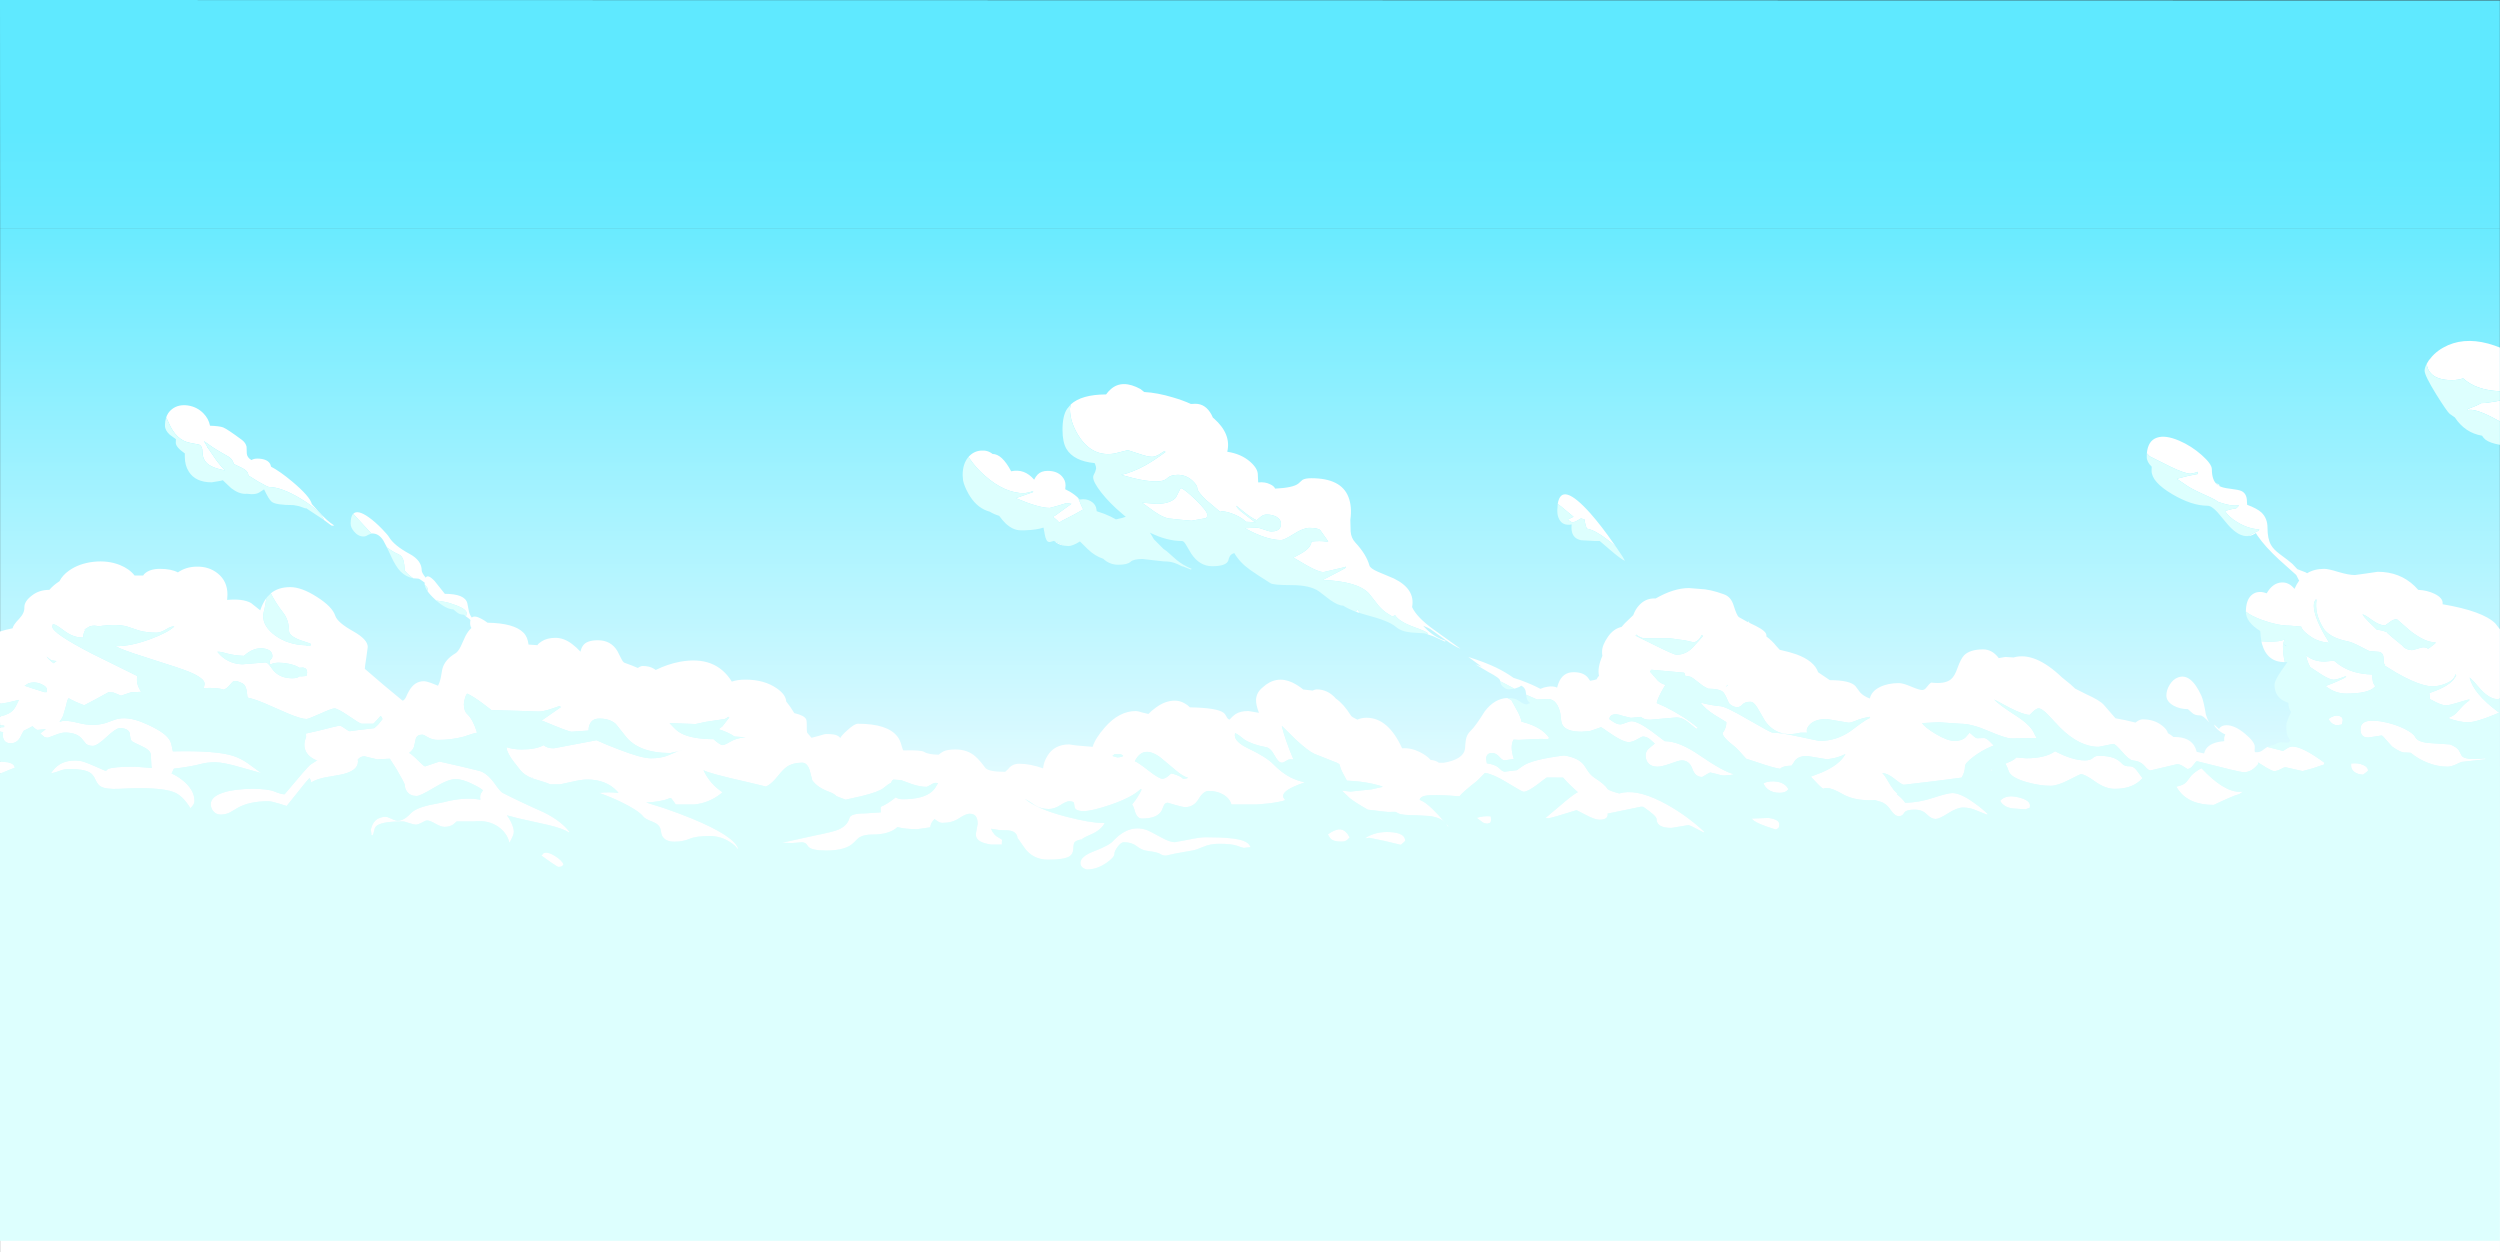 <?xml version="1.0" encoding="UTF-8" standalone="no"?>
<svg xmlns:ffdec="https://www.free-decompiler.com/flash" xmlns:xlink="http://www.w3.org/1999/xlink" ffdec:objectType="shape" height="596.3px" width="1190.35px" xmlns="http://www.w3.org/2000/svg">
  <rect width="100%" height="100%" fill="#333333" stroke="none"/>
  <g transform="matrix(1.0, 0.0, 0.0, 1.0, -39.45, 56.1)">
    <path d="M39.5 52.5 L39.45 -56.1 1229.75 -55.9 1229.75 52.5 39.5 52.5" fill="url(#gradient0)" fill-rule="evenodd" stroke="none"/>
    <path d="M1229.75 52.5 L1229.8 540.2 39.5 540.2 39.5 52.5 1229.75 52.5" fill="url(#gradient1)" fill-rule="evenodd" stroke="none"/>
    <path d="M1194.9 117.15 L1195.85 115.55 1197.55 113.5 Q1199.3 111.6 1201.6 110.1 L1202.7 109.45 Q1211.9 104.2 1224.2 107.5 1227.1 108.3 1229.75 109.4 L1229.75 130.2 Q1218.35 129.7 1212.25 124.05 1209.85 124.9 1206.9 124.9 1199.75 124.9 1196.8 121.55 1195.2 119.8 1194.9 117.15 M1229.75 134.65 L1229.75 144.55 1226.15 142.65 Q1217.65 138.25 1214.35 139.2 L1214.2 138.75 Q1219.35 136.85 1220.75 135.85 L1222.95 135.75 1227.1 135.15 1229.75 134.65 M1061.65 159.75 Q1062.2 153.7 1066.45 152.3 1070.5 150.9 1077.1 153.75 1082.9 156.25 1087.75 160.55 1092.6 164.85 1092.6 167.3 1092.6 172.6 1095.2 174.7 L1096.0 175.25 1094.4 173.7 1096.35 174.9 1096.0 175.25 Q1097.75 176.2 1100.95 176.55 1105.5 177.1 1106.7 177.7 1109.3 178.95 1109.3 182.65 L1109.4 184.25 Q1114.15 186.0 1116.25 187.95 1119.1 190.7 1119.1 195.25 1119.1 200.45 1120.75 203.35 1121.9 205.45 1124.9 207.7 1129.4 211.0 1130.9 212.35 L1133.3 214.9 1137.2 216.4 1137.95 216.85 Q1141.35 214.75 1146.1 214.75 1148.1 214.75 1152.9 216.25 1157.8 217.7 1160.7 217.7 L1166.15 216.95 1171.55 216.15 Q1182.05 216.15 1189.1 222.9 L1190.85 224.75 Q1195.1 224.95 1198.55 226.6 1202.5 228.5 1202.5 231.05 L1202.45 231.6 Q1221.6 234.85 1227.6 240.75 L1229.75 243.55 1229.75 276.5 1228.75 276.8 Q1225.1 276.8 1220.9 272.5 1216.75 267.6 1215.35 266.5 1217.05 274.0 1228.75 282.75 L1229.4 283.25 1227.45 284.05 Q1218.45 287.8 1214.6 287.8 1210.3 287.8 1204.95 285.75 1207.25 285.0 1208.75 283.65 L1211.45 280.7 Q1213.2 278.75 1215.1 277.5 L1215.3 276.95 Q1214.55 276.95 1210.1 278.35 1205.6 279.75 1204.05 279.75 1201.85 279.75 1197.0 277.05 L1196.45 276.8 1196.2 273.9 1199.4 272.7 Q1207.2 269.6 1208.95 265.45 L1208.55 264.9 Q1208.05 267.8 1203.75 269.45 1200.55 270.7 1197.85 270.7 L1195.45 270.5 1195.15 270.4 1193.65 270.1 Q1188.35 268.75 1180.4 264.2 L1175.05 260.9 1174.9 261.45 1175.1 260.25 1174.45 259.8 1174.4 257.6 Q1174.4 254.95 1172.4 254.3 L1167.55 253.9 1163.5 251.85 Q1159.35 249.65 1157.2 249.25 1153.85 248.6 1150.95 247.3 1147.45 245.6 1145.95 243.4 1141.35 236.2 1142.45 229.4 L1142.0 229.4 1141.4 230.55 Q1141.15 231.15 1141.15 232.3 1141.15 237.3 1146.35 246.4 L1148.5 249.95 Q1143.75 249.65 1140.15 247.35 1135.75 244.45 1135.1 242.25 L1129.7 241.8 Q1123.9 241.8 1116.5 239.1 1111.1 237.1 1108.8 235.1 1108.85 229.7 1111.4 227.35 1113.6 225.3 1117.05 225.9 L1118.75 226.4 1118.75 226.35 Q1121.5 221.55 1125.65 221.25 1129.25 220.95 1131.95 224.3 1132.95 222.0 1134.2 220.3 L1133.95 220.0 1132.8 217.7 1124.55 210.3 Q1118.0 204.25 1114.4 199.05 L1113.55 197.7 Q1111.75 199.0 1109.85 199.15 L1114.9 196.55 1115.2 195.95 Q1110.0 195.75 1104.75 192.55 1100.5 190.0 1098.9 187.2 1101.75 186.25 1104.1 186.0 L1104.85 185.3 Q1105.45 184.8 1105.45 184.4 1102.4 185.2 1095.8 182.95 1094.2 181.8 1091.8 180.7 1083.55 177.05 1081.1 175.4 L1075.95 171.9 1077.3 171.5 Q1081.65 170.3 1085.85 169.6 L1085.85 168.55 1084.6 169.0 1082.45 169.45 Q1079.9 169.45 1073.15 166.25 L1063.05 161.2 1061.65 159.75 M39.45 312.3 L39.45 306.5 43.2 306.85 Q46.45 307.6 46.45 309.5 46.45 309.35 39.55 312.25 L39.45 312.3 M39.45 292.35 L39.45 290.25 41.45 290.1 41.45 289.65 41.45 289.4 39.5 289.15 39.5 289.05 39.45 287.6 39.45 285.05 Q44.1 284.0 45.9 281.8 47.05 280.35 48.45 277.15 43.1 278.55 39.45 279.0 L39.45 244.6 Q42.1 243.7 45.45 243.05 45.7 241.5 48.6 238.5 51.2 235.75 51.05 233.05 51.0 230.2 54.65 227.45 58.05 224.75 62.95 224.75 64.9 222.5 67.75 220.65 69.25 217.75 72.3 215.6 77.05 212.2 83.95 211.4 90.9 210.65 96.6 212.95 101.05 214.75 103.55 217.95 L107.6 217.95 108.1 217.25 Q110.6 214.75 115.6 214.75 121.0 214.75 124.15 216.45 127.9 213.8 133.0 213.7 138.95 213.55 143.15 216.95 147.75 220.65 147.75 227.0 L147.6 229.55 Q155.0 228.85 158.95 231.0 L163.35 234.5 Q164.5 231.15 166.15 228.85 L166.2 229.25 165.5 233.25 Q164.75 236.25 164.75 237.15 164.75 242.35 170.65 246.6 176.7 250.9 185.0 251.15 L186.25 251.5 Q187.5 251.6 187.5 250.55 187.5 250.35 182.25 248.65 177.05 246.6 177.05 244.3 177.05 239.15 174.3 235.65 170.65 230.95 168.4 226.4 171.95 223.45 177.65 223.45 183.05 223.45 190.3 228.1 197.7 232.75 199.1 237.15 200.2 240.35 207.75 244.55 214.55 248.4 214.55 251.95 L213.85 257.15 Q213.15 261.45 213.15 262.35 L222.05 270.0 231.1 277.5 Q231.8 277.5 232.65 276.05 233.55 274.0 234.2 272.9 236.8 268.25 241.25 268.25 242.4 268.25 244.75 269.1 L248.0 270.4 Q248.9 268.75 249.35 266.4 L250.05 262.5 Q251.2 257.95 256.35 254.95 257.6 254.15 258.85 251.65 L261.05 246.8 Q262.3 244.4 263.9 242.9 263.3 241.95 263.3 240.65 263.3 239.75 263.45 239.15 L262.95 238.6 261.2 237.3 Q261.65 236.8 261.65 235.9 261.65 234.05 256.75 232.15 253.25 230.8 250.8 230.4 L247.1 229.8 246.7 229.4 Q244.25 227.2 243.0 225.35 L243.05 225.2 Q243.3 224.0 242.5 223.15 L241.7 222.4 241.65 221.8 241.65 221.3 Q239.15 219.4 238.55 219.4 L236.25 219.25 Q234.05 217.85 232.2 215.6 232.0 212.55 231.65 211.1 231.1 208.55 228.95 207.7 226.6 206.7 223.7 204.55 L222.0 201.3 Q219.85 197.9 216.75 197.9 L216.3 197.95 208.5 189.5 207.65 188.55 Q209.7 186.4 215.1 190.25 218.05 192.35 221.35 195.75 224.1 198.6 224.7 199.65 227.1 203.65 234.5 207.65 240.25 210.75 240.25 215.55 240.25 216.65 242.15 218.95 243.15 217.15 246.35 220.5 L251.25 226.65 Q260.75 226.65 261.95 231.05 L262.75 235.2 Q263.15 236.7 264.1 237.95 265.4 236.75 268.7 238.55 270.05 239.25 271.6 240.4 284.25 240.6 288.7 245.15 290.7 247.15 291.1 250.8 L295.3 251.1 Q295.9 250.2 297.25 249.35 299.85 247.6 303.95 247.6 307.95 247.6 311.85 250.55 313.9 252.1 315.85 254.2 316.15 252.5 317.1 251.2 318.9 248.75 324.15 248.75 330.3 248.75 333.4 253.85 L335.25 257.5 Q336.1 259.2 336.75 259.45 340.45 260.75 343.15 261.95 344.55 261.0 345.45 261.0 348.75 261.0 350.95 262.4 L351.65 262.9 Q357.35 260.1 363.15 259.0 380.15 255.85 387.9 268.45 390.45 267.5 394.45 267.5 403.35 267.5 409.3 271.65 413.6 274.6 413.8 277.9 415.7 280.2 417.65 283.45 422.45 284.55 423.3 286.4 423.7 287.3 423.6 291.45 L423.75 292.75 425.8 295.15 426.0 295.15 429.45 294.25 Q432.0 293.4 432.9 293.4 436.7 293.4 438.05 294.1 438.9 294.45 439.55 295.3 440.0 294.2 442.95 291.55 446.3 288.5 447.9 288.5 462.05 288.5 466.7 294.55 468.05 296.25 468.7 298.85 469.3 301.05 469.6 301.2 478.0 300.95 479.55 301.95 481.4 303.15 486.35 303.25 487.6 302.25 488.6 301.7 490.4 300.75 494.4 300.75 500.15 300.75 503.9 304.1 506.0 305.95 508.7 309.65 510.45 311.4 518.05 311.4 L519.5 310.05 Q521.4 307.55 524.7 307.55 530.0 307.55 536.1 309.75 536.35 306.85 538.05 304.0 541.35 298.35 548.5 298.35 L552.0 298.85 559.7 299.5 Q560.95 295.4 565.55 290.2 572.3 282.45 580.35 282.45 581.2 282.45 583.3 283.15 L586.25 283.85 Q587.75 282.25 589.95 280.7 594.35 277.5 598.85 277.5 601.3 277.5 603.6 278.85 605.05 279.65 606.0 280.7 618.85 280.9 622.0 283.25 622.8 283.85 623.45 285.15 623.95 286.25 624.85 286.55 626.45 284.8 627.7 283.95 629.95 282.45 633.85 282.45 L638.9 283.3 Q637.4 279.5 637.5 276.95 637.75 273.55 640.6 271.25 647.0 265.3 654.75 268.85 657.6 270.25 660.0 272.2 L664.45 272.7 Q665.55 272.15 666.4 272.15 671.7 272.15 675.55 276.55 679.1 278.95 682.75 284.7 683.15 285.35 685.75 286.55 687.65 285.65 690.1 285.65 700.45 285.65 707.05 300.2 711.25 299.9 715.4 301.95 718.9 303.7 720.65 305.75 723.05 305.9 724.55 307.1 L726.9 307.1 Q736.2 305.45 737.0 300.5 737.15 297.7 737.4 296.2 737.8 293.65 739.7 291.85 741.85 289.9 746.4 282.6 751.05 276.5 757.1 276.25 L757.15 276.25 759.05 277.2 761.3 281.3 Q763.55 285.15 763.9 287.55 L764.45 287.65 Q773.55 290.05 777.0 295.15 776.85 295.8 776.3 295.8 773.7 295.6 768.4 295.9 L762.55 296.2 760.15 296.05 Q758.25 299.25 760.25 305.25 L755.85 305.95 Q754.85 305.95 753.35 304.25 751.8 302.45 749.9 302.45 747.0 302.45 747.1 305.45 L747.4 307.35 Q750.9 307.8 752.75 309.2 L754.35 310.65 Q755.15 311.3 756.0 311.3 L761.7 310.6 764.3 308.75 Q768.6 305.55 784.15 303.6 791.0 304.65 793.7 308.25 L795.75 311.35 Q797.05 313.2 798.85 314.35 803.6 317.4 804.95 319.65 805.85 320.45 810.45 321.7 818.0 319.35 830.15 325.4 841.1 330.85 850.95 339.95 L850.6 340.25 Q844.1 336.75 843.3 336.75 L839.25 337.45 835.25 338.1 Q828.2 338.1 828.2 333.85 828.2 332.4 821.85 328.05 L821.8 328.05 820.8 328.0 804.85 331.3 804.95 331.75 Q804.95 334.2 800.95 334.2 798.85 334.2 794.5 331.9 L790.1 329.65 Q777.85 333.5 776.65 333.5 L775.35 333.4 775.4 333.3 782.3 327.5 Q787.45 323.0 790.4 321.2 L790.8 321.15 Q786.1 317.0 783.7 314.15 L775.95 314.1 Q775.8 314.1 771.3 317.55 766.8 320.9 764.9 320.9 764.2 320.9 756.75 316.35 750.45 312.5 746.55 311.9 L742.8 315.65 Q735.85 321.1 734.35 323.05 721.7 322.0 717.75 322.85 715.75 323.35 715.4 324.7 L717.0 325.5 Q720.65 327.55 727.55 335.6 725.45 333.25 720.45 332.45 L713.2 332.05 Q706.9 332.05 705.35 331.2 L703.9 330.45 700.3 330.5 696.9 330.15 690.7 329.4 Q684.65 325.95 682.1 323.9 L678.4 320.35 682.5 320.8 692.45 319.75 697.85 318.55 Q696.9 317.95 692.8 317.05 687.3 315.85 680.75 315.6 L678.9 312.15 Q677.65 309.85 677.4 308.25 677.25 307.45 674.9 306.65 L665.3 302.85 Q662.25 301.45 656.4 296.05 L649.75 289.5 Q651.25 295.85 655.3 305.5 L653.75 305.45 Q652.85 305.45 651.75 306.25 650.6 307.05 649.75 307.05 648.2 307.05 646.35 303.65 644.45 300.05 642.2 299.65 635.7 298.45 631.9 296.0 628.95 293.6 627.9 293.15 L627.65 292.95 Q627.4 292.9 627.4 294.0 627.4 297.2 633.9 300.3 642.5 304.4 645.7 307.75 649.9 312.0 653.95 314.05 657.05 315.6 660.7 316.4 655.0 318.4 652.6 320.0 648.9 322.5 651.45 324.85 649.4 325.7 643.45 326.45 L637.75 326.95 625.8 326.95 Q624.9 323.95 621.75 322.15 618.8 320.5 614.95 320.5 612.45 320.5 610.15 324.35 607.85 328.2 603.8 328.2 602.65 328.2 599.15 327.2 L595.45 326.1 Q594.25 326.1 593.65 327.3 L592.55 329.9 Q590.45 333.65 583.15 333.65 580.65 333.65 579.6 329.4 579.2 327.9 578.5 326.95 581.55 323.2 583.05 319.8 L582.5 319.65 Q578.4 323.6 568.15 327.1 559.3 330.1 555.45 330.1 551.15 330.1 551.05 327.8 L550.8 326.15 Q550.3 325.4 548.5 325.4 547.15 325.4 544.35 327.25 541.45 329.1 538.75 329.1 535.25 329.1 532.25 327.3 529.05 325.1 527.35 324.2 533.05 329.1 547.1 332.75 558.6 335.75 564.6 335.75 L565.45 335.75 Q563.75 339.1 558.9 341.2 555.9 342.45 555.0 343.15 L554.55 343.5 555.5 343.45 Q552.25 343.7 551.15 344.85 550.55 345.55 550.45 348.3 550.35 350.6 548.55 351.7 545.9 353.2 538.5 353.2 531.1 353.2 527.1 347.35 L524.3 343.35 523.95 342.95 Q523.65 339.6 519.3 339.25 L515.15 339.1 511.3 338.5 Q512.5 341.55 515.3 342.95 L516.6 343.75 Q516.45 344.45 516.45 346.0 L511.3 346.0 Q504.6 345.05 504.15 341.85 504.0 340.8 504.45 338.95 L504.95 336.2 Q504.95 334.2 504.4 333.15 503.55 331.35 501.15 331.35 499.3 331.35 496.05 333.55 492.85 335.7 488.25 335.7 487.15 335.7 486.25 335.15 L484.4 333.9 Q482.5 335.75 482.4 337.8 L479.4 338.25 476.25 338.7 Q470.6 338.7 466.75 337.7 L466.65 337.8 Q462.85 341.25 454.95 341.25 450.95 341.25 448.9 342.45 448.0 342.9 446.0 345.05 442.35 348.85 432.9 348.85 425.95 348.85 424.35 347.05 L423.4 345.75 Q422.8 345.1 421.35 344.9 L416.65 345.3 411.9 345.15 426.85 341.85 Q436.6 339.9 438.8 338.85 443.0 336.95 443.9 333.4 444.5 331.2 451.15 331.2 L458.85 330.7 458.75 329.2 458.85 328.05 Q461.95 326.7 464.9 324.35 L465.95 323.55 Q467.25 324.45 469.2 324.45 478.85 324.45 483.05 320.9 484.3 319.85 485.15 318.35 L486.05 316.8 486.1 316.75 484.95 316.65 Q483.9 316.65 482.5 317.65 L480.75 318.55 Q477.7 318.55 473.95 317.35 L468.5 315.35 464.85 315.1 Q464.1 315.45 463.75 316.6 462.05 317.45 460.15 319.1 457.9 320.95 449.5 323.0 L442.1 324.65 439.15 323.55 Q438.4 323.2 437.7 322.95 436.65 321.8 434.1 320.85 428.6 318.85 426.2 315.4 L425.0 310.75 Q423.85 307.05 421.35 307.05 416.95 307.05 414.05 309.05 412.4 310.2 409.75 313.5 407.2 316.65 405.2 317.85 L404.15 318.4 395.85 316.4 Q376.5 312.05 374.4 310.6 377.45 317.2 383.45 321.1 L382.55 321.9 Q376.95 326.25 370.0 326.95 L361.25 326.95 359.15 324.1 Q358.75 323.7 357.9 324.1 354.25 325.65 347.1 326.0 L349.0 326.6 355.35 328.6 Q362.55 331.05 369.0 333.7 388.9 341.95 390.9 347.95 L390.45 347.95 Q389.9 346.65 386.85 344.7 382.55 341.95 377.3 341.95 370.9 341.95 367.75 343.3 364.6 344.65 360.55 344.65 356.3 344.65 354.8 342.0 354.4 341.4 353.95 338.7 353.35 336.4 350.25 335.2 346.55 333.8 345.8 332.75 343.5 329.8 335.15 325.75 329.8 323.2 324.6 321.4 329.55 320.9 333.95 321.45 L333.2 320.55 Q328.0 315.05 318.95 315.05 316.55 315.05 311.9 316.1 L306.15 317.35 301.3 317.35 Q300.35 316.7 294.35 314.95 L292.95 314.5 293.1 314.15 293.1 314.0 Q292.85 314.05 292.65 314.35 289.05 312.9 287.25 310.65 L283.75 306.2 Q281.8 303.6 280.9 301.2 L280.6 299.65 Q283.75 300.75 287.8 300.75 294.7 300.75 298.3 298.7 299.85 300.2 303.15 300.2 L323.45 296.35 Q328.25 298.55 333.85 300.65 344.9 304.95 349.3 304.95 354.3 304.95 357.6 303.55 362.65 301.3 364.35 300.95 L361.5 301.8 358.6 302.45 Q343.4 302.45 337.15 294.25 L332.65 288.6 Q329.8 286.05 324.85 286.05 321.4 286.05 320.25 288.8 319.7 289.9 319.7 291.75 L311.6 292.3 Q310.1 292.3 298.15 287.25 L297.3 287.0 306.5 280.6 305.95 280.05 301.7 281.5 Q298.0 282.7 296.0 282.7 L287.4 282.4 273.45 282.0 269.25 278.8 Q264.6 275.35 261.85 274.15 260.7 275.65 260.3 279.2 260.3 282.45 262.05 284.05 264.65 286.45 266.6 292.75 265.2 292.95 260.25 294.65 254.5 296.2 248.0 296.2 245.35 296.2 243.2 294.95 241.15 293.7 240.55 293.7 238.1 293.7 237.45 295.55 L236.55 299.55 Q235.9 301.2 234.25 302.4 234.85 302.7 235.4 303.15 236.9 304.3 239.45 306.9 241.3 308.8 241.9 308.8 L248.7 306.5 258.4 308.7 Q268.0 310.95 268.9 311.35 272.0 312.85 274.85 316.8 277.65 320.85 278.75 321.4 286.9 325.6 298.4 330.7 306.7 334.85 310.55 339.95 L310.2 340.25 Q307.85 338.45 300.5 336.7 L286.35 333.55 280.8 332.1 Q281.95 333.6 282.75 335.25 284.1 338.1 284.1 339.95 284.1 341.5 282.0 345.15 281.0 340.65 276.85 337.65 271.95 334.2 265.25 335.0 L256.9 335.0 255.25 336.45 Q253.55 337.6 251.15 337.6 249.4 337.6 246.8 336.1 244.15 334.55 242.8 334.55 242.0 334.55 240.25 335.6 238.45 336.55 237.45 336.55 236.6 336.55 234.3 335.8 232.1 335.0 231.2 335.0 220.6 335.0 218.4 337.45 217.8 338.15 217.55 339.6 217.3 341.05 216.75 341.65 216.05 341.5 216.3 340.95 L216.0 338.85 Q217.1 334.8 219.55 333.65 221.95 332.5 223.95 332.95 L227.1 334.3 Q230.7 335.85 235.0 331.2 237.3 328.75 243.75 327.25 L250.55 325.9 Q260.75 323.2 268.2 324.7 L268.05 323.5 Q268.05 322.4 268.5 321.6 L269.4 320.2 Q268.4 319.15 264.6 317.3 259.7 314.85 256.35 314.85 252.85 314.85 246.2 318.9 239.5 322.9 237.85 322.9 234.75 322.9 233.25 320.8 232.2 319.35 232.2 317.7 232.2 316.9 228.25 310.15 L225.05 305.15 219.05 305.45 216.05 304.75 213.0 304.0 Q211.1 304.0 209.8 305.55 L209.9 306.5 Q209.9 311.15 201.35 312.8 L194.0 314.1 Q189.85 315.0 187.65 316.45 L187.4 315.4 186.8 314.35 Q185.65 315.45 180.65 321.8 L175.95 327.65 172.4 326.55 Q168.7 325.4 167.2 325.4 158.1 325.4 152.55 328.6 L148.9 330.75 Q146.85 331.75 144.5 331.75 142.25 331.75 140.9 330.0 139.8 328.55 139.8 326.8 139.8 323.2 145.85 321.25 151.25 319.5 159.85 319.5 167.15 319.5 170.2 320.8 173.3 322.1 174.95 322.1 185.55 309.4 187.1 308.1 188.75 306.95 190.3 306.05 L190.9 306.25 Q186.7 304.65 185.2 301.9 183.55 298.75 185.2 294.85 L185.15 293.15 190.5 291.95 Q200.15 289.45 201.2 289.45 201.95 289.45 203.7 290.75 205.5 292.05 206.0 292.05 L209.7 291.55 217.65 290.6 219.45 288.95 221.5 286.4 Q221.5 285.45 220.65 284.8 L219.0 286.65 217.25 288.5 211.6 288.5 Q210.7 288.4 205.35 284.7 200.15 281.2 198.7 281.2 197.5 281.2 191.85 283.75 186.25 286.25 185.4 286.25 182.9 286.25 176.75 283.7 L165.4 278.75 Q160.5 276.7 157.3 276.05 L157.0 273.45 Q156.65 270.25 154.9 269.3 152.1 267.85 150.85 268.2 150.2 268.4 148.9 270.0 147.6 271.65 145.5 272.6 L146.05 272.3 Q142.75 271.15 136.25 271.55 136.85 270.55 136.85 269.4 136.85 266.85 129.45 263.75 124.95 261.95 113.2 258.3 101.35 254.6 96.95 252.75 L94.2 251.5 95.1 251.55 Q101.95 251.55 111.0 248.2 119.25 245.15 122.45 242.2 121.2 241.95 118.6 243.5 115.85 245.15 114.0 245.15 109.45 245.15 105.75 244.15 L100.05 242.25 Q94.9 240.75 86.2 242.15 85.4 241.8 84.4 241.8 81.95 241.8 80.6 243.2 L79.95 243.4 79.75 243.75 80.0 243.95 79.75 244.4 Q79.05 245.8 79.05 247.45 74.5 247.6 70.05 244.25 65.9 241.1 65.1 241.25 L64.75 241.15 Q64.4 241.2 64.4 242.35 64.4 245.35 83.1 255.05 L104.85 265.8 Q104.0 269.35 106.65 273.3 L101.8 273.55 97.05 275.15 95.35 274.4 93.45 273.65 91.1 273.5 84.8 276.95 79.55 279.7 Q75.05 278.05 72.15 276.35 71.5 276.9 71.0 279.6 L69.5 284.7 Q68.8 286.35 67.75 287.6 69.15 287.1 70.35 287.1 72.65 287.1 76.5 288.05 80.4 289.05 83.45 289.05 86.75 289.05 89.8 288.15 L94.45 286.45 Q99.9 284.75 107.65 288.0 117.35 292.05 119.9 295.8 120.8 297.0 121.15 298.8 L121.75 301.65 Q142.35 301.15 150.6 303.85 154.05 305.0 157.4 307.3 L163.85 312.0 154.4 309.35 Q145.9 306.85 141.95 306.85 138.05 306.85 135.1 307.65 130.6 308.9 122.25 309.9 L121.25 311.95 121.1 312.15 Q123.8 313.4 126.0 315.1 132.05 319.75 132.05 325.3 132.05 326.95 130.1 328.7 126.35 322.55 122.05 321.0 115.15 318.45 96.15 319.5 89.95 319.8 87.45 318.4 86.0 317.6 84.9 315.15 83.85 312.65 82.05 311.65 79.15 310.05 72.45 310.05 70.0 310.05 67.95 310.9 65.55 311.85 63.7 312.05 65.55 309.35 67.55 308.05 71.45 305.5 77.35 306.15 79.25 306.35 84.55 308.7 L89.6 310.9 Q90.1 310.9 90.3 310.6 90.55 310.15 91.15 309.95 93.6 308.95 103.6 308.95 L111.75 309.55 111.55 308.65 111.25 303.05 Q110.95 301.0 107.0 299.2 102.5 297.15 102.15 296.7 101.45 295.85 101.25 293.0 100.45 290.6 96.4 290.6 94.7 290.6 90.15 294.85 85.65 299.05 83.65 299.05 81.6 299.05 80.4 298.05 L78.65 295.9 Q76.2 292.7 70.35 292.7 68.65 292.7 65.5 293.95 L62.3 295.15 Q61.15 295.15 60.5 294.75 L58.6 293.15 61.3 291.05 57.35 291.45 Q56.7 291.45 55.0 289.75 L54.85 289.7 54.1 290.15 50.75 291.85 Q50.05 292.9 49.3 294.55 47.7 297.8 44.55 297.8 42.1 297.8 41.2 295.95 40.75 295.0 40.75 293.8 L40.95 292.45 39.5 292.3 39.45 292.35 M766.15 274.7 L765.85 272.85 Q765.4 271.1 763.7 270.35 763.2 271.0 761.2 271.6 L760.5 271.8 755.2 269.0 753.7 268.25 753.7 268.0 Q753.7 266.8 748.25 263.95 L742.0 260.25 744.95 261.35 738.6 256.7 Q746.45 259.2 751.7 261.7 756.25 263.9 760.1 266.65 L763.45 267.75 Q769.45 270.0 772.9 271.9 774.45 271.15 776.25 270.9 778.95 270.4 780.85 271.3 L781.45 269.35 Q783.45 263.95 788.7 263.95 793.45 263.95 795.55 266.6 L796.55 268.05 798.45 267.7 799.65 267.35 800.25 266.3 800.8 265.7 Q799.95 261.85 802.4 256.2 802.25 255.3 802.25 254.2 802.25 251.15 805.05 247.1 807.7 243.25 811.55 242.4 L813.1 240.65 817.1 236.8 Q818.1 234.05 819.85 232.15 822.65 229.05 826.55 228.85 L827.8 228.85 Q836.4 223.9 843.65 223.9 L848.65 224.3 Q853.7 224.45 860.2 226.85 863.65 228.0 864.9 232.2 866.4 236.95 867.35 237.7 L871.9 240.25 871.7 239.5 872.3 240.25 872.5 240.5 875.4 241.9 Q880.5 244.45 880.5 246.35 L880.5 246.95 Q883.2 248.95 885.3 251.6 L886.85 253.3 886.9 253.3 Q891.95 254.45 894.75 255.45 903.25 258.55 905.15 264.0 L910.7 267.75 Q920.45 267.75 922.95 270.65 L925.1 273.55 Q926.7 275.35 929.75 276.5 930.5 273.05 934.5 271.05 938.3 269.15 943.6 269.15 945.5 269.15 949.4 270.8 953.3 272.45 954.7 272.45 955.8 272.45 956.7 271.25 958.0 269.5 958.95 268.9 965.4 269.7 968.3 267.4 970.15 265.95 971.55 261.8 973.1 257.5 974.7 255.85 977.55 253.1 983.7 253.1 987.9 253.1 990.95 257.0 L991.1 257.25 994.3 256.7 998.15 256.95 Q1008.3 254.05 1021.25 266.45 L1025.2 269.65 1027.55 271.8 1032.8 274.45 Q1039.15 277.3 1041.1 279.45 L1045.8 284.85 1046.7 285.9 Q1051.2 286.65 1056.25 287.95 1058.15 286.4 1059.65 286.4 1064.95 286.4 1068.6 289.15 1071.15 291.0 1071.7 293.0 1073.0 293.7 1074.25 294.75 L1074.3 294.8 1074.75 294.8 Q1082.45 294.8 1084.75 300.0 L1085.4 301.9 1088.9 302.65 Q1089.25 301.45 1089.75 300.6 1091.95 297.3 1098.5 296.8 L1098.45 296.0 Q1098.45 294.95 1098.7 294.35 L1099.0 293.6 Q1096.75 292.6 1095.1 291.0 1093.6 289.55 1093.75 288.9 L1096.0 291.0 Q1097.05 289.2 1099.55 289.2 1103.55 289.2 1108.45 293.3 1113.05 297.15 1113.05 299.5 L1112.95 301.6 1113.2 302.0 1113.2 302.05 1114.25 302.05 1114.35 302.05 Q1115.5 302.0 1116.45 301.35 L1118.55 299.85 1118.65 299.8 1119.1 299.55 1126.5 301.45 1128.05 300.45 Q1129.6 299.35 1131.0 299.35 1135.75 299.35 1146.25 307.1 L1145.95 307.95 1140.9 309.65 1135.8 311.05 1127.65 309.2 Q1127.0 309.2 1125.3 310.15 1123.6 311.05 1122.25 311.05 1121.35 311.05 1118.65 309.45 L1114.55 306.9 1114.6 307.8 1113.8 308.65 Q1111.1 311.6 1107.75 311.6 1106.05 311.6 1085.55 306.35 1085.05 306.35 1083.75 308.2 1082.45 310.05 1080.95 310.05 L1079.15 308.9 Q1077.4 307.75 1076.1 307.75 L1063.3 310.75 Q1062.4 310.75 1060.6 308.65 1058.65 306.35 1054.95 305.95 1053.3 305.8 1049.95 301.95 1046.65 298.1 1045.65 298.1 L1042.2 298.8 1038.7 299.5 Q1029.55 299.5 1020.35 290.35 L1014.4 284.05 Q1011.6 281.2 1010.1 281.2 1009.1 281.2 1007.45 282.75 L1005.85 284.3 Q1003.05 284.3 996.25 280.85 L988.95 276.95 Q990.9 279.25 999.55 284.8 1006.65 289.4 1008.15 293.45 L1009.2 295.3 997.1 295.5 Q994.55 295.5 986.45 292.05 978.3 288.5 972.9 288.5 L962.5 287.8 954.6 288.2 Q956.05 290.3 961.1 293.35 966.7 296.7 970.1 296.7 973.5 296.7 975.35 294.95 L977.25 292.75 Q980.0 295.25 980.7 295.4 L984.15 295.3 Q985.2 295.3 986.7 296.8 L988.75 298.85 987.65 299.3 Q982.9 301.3 979.0 304.3 975.05 307.3 975.05 308.8 975.05 311.55 973.45 314.15 L960.3 315.85 945.9 317.55 Q945.05 317.55 941.55 314.75 938.1 312.0 935.65 312.0 936.7 312.85 938.2 315.5 940.05 318.7 941.2 320.1 L942.95 321.85 942.6 322.1 Q945.0 323.9 946.6 326.1 952.85 326.1 959.85 323.8 966.85 321.5 969.05 321.5 972.85 321.5 979.1 325.95 983.05 328.7 985.9 331.5 L985.55 331.8 979.8 329.5 Q977.15 328.4 974.15 328.4 971.3 328.4 967.0 331.15 962.75 333.85 961.05 333.85 959.1 333.85 956.9 331.65 954.75 329.4 951.05 329.4 946.9 329.4 946.05 331.0 945.25 332.5 943.6 332.5 941.65 332.5 939.8 329.7 937.7 326.55 935.05 325.7 L932.15 324.85 929.45 324.9 Q922.0 324.9 916.9 322.05 911.8 319.1 909.3 319.1 908.25 319.1 907.5 319.45 906.35 318.8 901.65 313.7 L906.85 311.7 Q915.4 308.0 918.05 303.05 L918.05 302.9 Q916.3 303.95 913.0 304.8 L909.45 305.45 904.7 304.65 899.85 303.85 Q895.1 303.85 893.55 306.95 L892.5 308.45 Q888.4 308.6 887.35 309.7 L887.05 309.95 Q883.8 309.5 876.25 306.9 L870.85 305.15 Q866.75 300.45 865.55 299.5 859.35 294.75 859.7 292.85 861.45 290.55 861.45 287.75 L855.65 284.2 Q851.35 281.45 849.1 278.4 853.6 279.7 858.65 280.15 861.2 280.3 871.9 286.55 882.6 292.75 883.45 292.75 887.45 292.75 896.5 294.75 L905.75 296.7 Q913.6 296.7 920.3 292.2 L925.25 288.5 Q928.0 286.5 929.9 285.7 L929.7 285.2 Q925.45 285.95 922.85 287.15 920.85 288.0 919.6 288.0 L914.45 287.15 909.3 286.25 Q903.8 286.25 901.25 288.8 899.3 290.7 899.85 292.6 L899.85 292.75 896.75 292.75 Q885.7 295.5 879.85 287.15 L876.25 280.95 Q874.5 278.05 872.9 278.05 870.2 278.05 869.1 279.35 868.0 280.6 866.65 280.6 864.45 280.6 862.7 278.75 861.05 274.85 860.1 273.65 858.55 271.85 852.7 271.8 L850.35 270.5 849.5 269.85 Q845.05 266.3 844.35 266.15 L841.7 265.6 841.65 264.75 841.3 264.2 825.75 262.8 825.05 263.65 828.9 268.05 Q830.4 269.4 832.45 270.0 831.35 271.65 830.35 273.6 828.55 277.0 828.25 278.8 L828.3 278.65 832.3 280.45 Q841.55 285.05 848.1 290.6 L847.05 290.9 843.1 287.65 Q840.25 285.5 837.8 285.5 L825.05 286.6 Q822.2 286.6 820.75 285.25 L815.95 285.7 812.45 284.85 Q809.85 284.0 809.0 284.0 805.9 284.0 805.75 286.25 L805.75 286.3 807.0 287.2 Q809.3 288.8 810.85 288.8 811.7 288.8 813.55 288.05 815.4 287.3 816.3 287.3 819.3 287.3 825.9 292.1 L832.1 296.8 Q839.05 296.8 848.9 303.65 860.05 311.3 864.85 312.45 864.85 312.75 863.1 312.95 L860.05 313.15 Q859.1 313.15 856.9 312.45 L853.75 311.7 Q853.55 311.7 849.9 313.85 846.6 313.85 845.25 309.95 843.8 305.95 840.15 305.95 838.9 305.95 834.75 307.5 830.7 308.95 828.6 308.95 825.5 308.95 823.95 306.9 823.0 305.45 823.0 303.7 823.0 301.95 824.05 300.75 824.8 300.0 827.35 297.95 L824.95 295.8 Q823.35 294.6 821.7 294.6 821.25 294.6 818.9 295.95 816.6 297.25 814.95 297.25 812.05 297.25 804.85 292.2 803.2 291.0 801.8 290.15 797.4 291.7 796.5 292.0 L792.5 292.3 Q785.25 292.3 783.45 289.1 782.85 288.05 782.7 286.25 L782.35 283.4 Q780.85 277.1 776.9 276.75 L771.25 276.95 766.15 274.7 M1127.35 259.15 L1127.15 259.15 Q1118.9 259.15 1116.45 250.45 L1116.2 249.25 1119.7 249.45 Q1125.15 249.45 1127.25 248.4 1126.45 250.1 1126.45 251.55 1126.45 255.7 1127.35 259.15 M1082.95 283.1 L1081.2 281.55 Q1077.4 281.55 1074.3 279.85 1070.95 277.9 1070.95 275.05 1070.95 272.5 1072.5 269.95 1074.15 267.3 1076.5 266.45 1082.6 264.15 1087.65 275.25 1088.7 277.65 1089.75 284.1 1090.35 286.25 1091.35 287.85 1088.4 284.55 1087.1 284.55 1084.25 284.55 1082.95 283.1 M1037.0 316.0 Q1032.1 312.5 1030.3 312.5 1029.9 312.5 1024.45 315.3 1019.05 318.05 1015.8 318.05 1010.7 318.05 1004.45 316.3 996.9 314.15 995.85 311.05 995.2 309.0 994.3 307.5 L997.1 306.3 Q998.7 305.5 999.45 304.55 L1004.15 304.95 Q1013.3 304.95 1017.95 301.6 1026.25 305.95 1032.1 305.95 1034.7 305.95 1035.85 304.9 1037.0 303.75 1038.7 303.75 1043.35 303.75 1046.15 304.9 1048.2 305.75 1049.9 307.55 1051.1 308.85 1053.35 308.75 1055.4 308.7 1056.85 310.75 L1059.6 314.45 1058.15 315.8 Q1053.9 319.5 1046.35 319.5 1041.85 319.5 1037.0 316.0 M986.7 310.8 L987.85 310.25 988.05 310.95 987.55 310.7 987.25 310.55 986.7 310.8 M1005.45 328.7 L1003.75 329.25 998.05 328.85 Q993.55 328.4 991.8 325.2 994.55 322.1 1000.35 323.5 1006.0 324.85 1006.0 327.4 L1005.9 328.55 Q1005.65 328.5 1005.45 328.7 M1107.5 320.85 L1105.5 322.1 Q1103.55 322.5 1098.45 324.85 L1093.5 327.15 Q1081.65 327.15 1076.6 319.9 L1075.65 318.45 Q1079.2 317.8 1080.55 316.15 L1082.75 313.25 Q1084.55 311.3 1087.65 309.65 1098.2 320.9 1105.75 320.9 L1107.5 320.85 M1177.1 240.25 L1175.1 241.7 Q1172.4 241.7 1168.8 239.1 1165.3 236.45 1164.3 236.45 1164.95 237.55 1167.2 239.85 L1171.2 243.75 Q1173.85 243.95 1176.1 245.0 L1176.0 245.15 1178.5 247.35 1182.05 250.25 1182.55 250.7 1182.75 250.75 1184.05 252.1 Q1185.75 253.45 1187.95 253.45 L1190.55 252.8 Q1192.35 252.1 1193.2 252.1 1194.95 252.1 1195.45 252.8 1195.75 252.9 1198.95 250.25 L1199.15 249.7 Q1194.4 249.95 1187.15 244.35 L1180.65 238.7 Q1179.05 238.7 1177.1 240.25 M1156.5 265.8 Q1152.0 267.55 1150.6 267.55 1148.8 267.55 1145.0 265.2 L1139.45 261.55 Q1137.95 258.75 1137.6 256.6 L1137.45 255.9 Q1140.85 258.9 1146.35 258.9 L1151.6 258.4 1150.85 258.55 1153.15 260.35 Q1159.5 264.85 1168.85 265.05 L1169.1 267.2 Q1169.2 269.25 1170.45 270.65 L1170.0 271.1 Q1167.0 274.15 1156.55 274.15 1151.25 274.15 1146.75 270.55 L1150.65 269.05 Q1155.6 266.95 1156.5 266.2 L1156.5 265.8 M1167.2 295.05 Q1163.35 295.2 1163.35 291.15 1163.35 285.15 1175.5 287.85 1180.2 288.9 1184.3 290.9 1188.5 293.0 1189.4 294.8 1190.7 297.45 1197.2 297.75 L1206.0 298.35 Q1208.95 299.45 1210.2 301.15 L1211.55 303.7 Q1213.0 306.05 1222.95 304.95 L1222.8 305.45 1211.4 306.7 1208.9 307.85 Q1206.5 308.95 1204.75 308.95 1200.1 308.95 1195.4 307.1 1191.0 305.4 1187.3 302.35 L1184.8 302.2 Q1182.8 302.5 1178.4 299.35 L1175.9 296.55 Q1173.85 294.1 1173.45 294.1 L1167.2 295.05 M1152.3 289.2 Q1149.8 289.2 1148.1 286.25 1150.85 284.2 1153.05 284.7 1154.95 285.2 1154.95 286.75 L1154.7 288.3 1154.45 288.9 1152.3 289.2 M1191.5 273.95 L1191.55 274.4 1191.6 275.05 1191.55 274.6 1191.05 273.95 1191.5 273.95 M1159.1 307.4 Q1162.2 307.05 1164.6 308.1 1166.95 309.1 1166.95 310.8 L1166.6 311.25 1164.6 312.75 Q1162.05 312.65 1160.45 311.45 1158.9 310.25 1158.9 308.45 1158.9 307.35 1159.0 307.3 L1159.1 307.4 M549.3 136.45 Q554.4 131.75 566.1 131.7 567.0 130.4 568.35 129.2 573.8 124.4 582.5 129.15 L584.25 130.55 Q590.55 130.9 597.85 133.1 602.55 134.45 606.5 136.25 L608.6 136.15 Q613.5 136.15 616.3 141.35 L616.95 142.75 617.45 143.15 Q625.8 150.55 623.8 159.0 630.45 160.0 634.75 163.8 638.35 167.0 638.35 169.85 L638.5 173.3 638.55 173.6 Q641.8 173.25 644.25 174.5 646.05 175.3 646.6 176.55 655.15 176.15 657.65 174.15 L659.6 172.4 Q660.9 171.6 663.85 171.6 678.05 171.6 681.5 180.55 683.3 185.15 682.4 191.45 L682.55 197.0 Q682.8 200.1 684.75 202.2 690.05 207.9 691.5 213.2 691.9 214.55 695.55 216.15 L703.15 219.35 Q713.45 224.4 711.8 232.95 714.0 237.8 721.95 243.55 L734.85 252.8 Q732.15 251.75 727.8 248.65 L720.45 243.4 Q720.0 243.05 717.1 241.85 L717.8 242.65 Q722.3 247.35 727.8 249.0 L727.45 249.4 722.0 246.9 718.4 245.65 719.35 245.85 719.35 245.6 Q719.35 244.8 712.7 242.45 705.55 239.85 703.75 236.85 L703.25 237.05 Q702.8 237.25 702.65 237.45 L704.25 238.3 Q699.1 236.05 695.95 232.4 L691.25 226.45 Q685.85 220.7 669.25 220.05 680.25 214.4 680.25 214.2 L680.15 213.4 680.05 213.85 669.65 216.3 Q667.35 216.3 661.9 213.25 L655.3 209.4 Q656.65 208.65 658.5 207.7 663.7 204.85 663.9 201.75 667.9 201.3 670.9 201.75 L671.9 201.75 668.05 196.3 Q666.85 195.25 662.85 195.25 660.05 195.25 655.4 198.2 650.85 201.05 649.5 201.05 642.4 201.05 632.2 195.4 L637.95 195.15 Q638.85 195.15 641.3 196.05 643.75 196.95 644.7 196.95 648.0 196.95 648.95 195.15 649.35 194.5 649.35 193.15 649.35 191.2 647.25 190.0 645.3 188.9 642.55 188.9 640.85 188.9 639.5 190.15 L637.8 191.6 Q635.25 190.5 631.7 187.6 L628.1 184.7 Q628.35 186.0 631.6 188.4 L636.4 192.1 637.5 192.55 632.6 192.35 Q631.3 190.7 627.5 189.0 623.75 187.4 621.25 187.35 L620.4 187.6 613.7 181.95 Q609.55 177.95 609.55 176.4 609.55 174.95 607.25 172.8 604.25 170.0 600.25 170.0 596.9 170.0 595.25 171.55 593.7 173.15 590.1 173.15 585.45 173.15 579.05 171.55 L573.25 170.0 Q578.45 168.9 584.6 165.55 588.65 163.35 594.35 159.15 L594.0 158.6 591.15 160.4 Q589.35 161.4 588.0 161.4 586.0 161.4 582.3 160.15 L576.45 158.25 570.05 159.85 Q560.05 161.5 553.75 152.5 548.9 145.5 548.9 138.5 L549.3 136.45 M686.9 235.8 L685.05 235.2 685.9 234.15 686.9 235.8 M546.05 203.7 Q543.35 203.25 541.55 201.6 L546.05 203.7 M500.7 161.35 Q503.1 158.7 506.5 158.45 509.7 158.15 512.05 160.05 516.55 160.05 520.9 168.3 527.25 166.9 531.85 172.3 532.55 170.85 533.5 169.85 535.2 168.1 538.3 168.1 542.65 168.1 545.0 170.6 546.8 172.55 546.8 174.95 L546.65 176.85 548.85 178.0 Q551.4 179.55 552.85 181.05 554.4 185.1 555.25 186.45 551.7 188.6 545.15 191.85 L543.8 192.7 542.75 191.6 540.8 189.95 542.05 189.25 549.6 183.8 547.25 183.45 542.3 184.95 539.25 185.75 Q534.1 185.75 523.5 181.25 L523.1 181.1 531.25 178.25 531.4 177.65 529.75 178.25 527.2 178.75 Q517.85 178.75 508.45 170.45 505.25 167.65 502.8 164.55 500.75 161.95 500.7 161.35 M808.95 204.35 Q806.95 202.4 804.6 200.7 799.0 196.4 795.25 195.65 L795.0 195.6 Q794.15 193.45 793.9 191.2 L792.2 190.75 790.35 191.85 Q789.15 192.55 788.1 192.55 787.5 192.55 785.95 191.3 L786.9 190.85 Q788.15 190.1 788.7 190.0 L782.7 185.0 781.15 183.85 Q782.85 172.8 796.75 188.4 801.95 194.3 807.75 202.65 L808.95 204.35 M748.95 335.65 L747.8 336.05 Q746.0 336.05 745.1 335.2 L742.55 333.3 Q746.0 332.25 749.2 332.6 L749.25 332.7 749.4 334.05 Q749.4 335.25 748.95 335.65 M680.85 343.85 Q679.85 344.6 678.25 344.6 675.15 344.6 673.8 343.8 672.65 343.15 671.75 341.15 675.1 338.75 677.4 338.8 680.15 338.85 682.05 342.65 L680.85 343.85 M728.75 337.45 L727.95 335.95 729.2 337.45 728.75 337.45 M689.85 343.0 L689.4 343.0 Q694.55 339.65 701.55 340.1 708.5 340.55 708.5 344.2 L708.15 344.65 706.45 346.15 698.95 344.35 691.5 342.8 689.85 343.0 M818.25 246.6 L828.05 251.45 Q836.55 255.65 837.65 255.65 842.3 255.65 845.75 251.85 L850.2 246.9 Q850.2 246.4 849.75 246.2 849.1 247.6 848.0 248.65 846.8 249.7 845.75 249.7 L841.75 248.8 834.5 247.8 822.55 247.8 Q820.75 247.8 818.45 246.05 L818.25 246.6 M861.1 271.15 L861.5 270.75 862.2 270.05 862.05 270.0 Q861.9 270.0 861.1 271.15 M886.2 338.15 Q885.8 338.6 884.9 338.85 880.05 337.35 877.65 336.3 874.3 334.85 873.5 333.65 L881.5 333.35 Q886.65 334.05 886.65 336.4 886.65 337.6 886.2 338.15 M881.2 319.7 Q879.7 318.5 879.1 316.8 882.15 315.5 885.65 316.1 889.55 316.8 890.95 319.65 889.75 321.4 886.9 321.4 883.35 321.4 881.2 319.7 M583.35 183.25 L587.05 183.55 590.1 183.8 Q596.5 183.8 599.3 180.85 L601.65 176.2 Q603.9 177.1 609.0 182.1 614.25 187.25 614.25 188.9 L614.1 190.1 Q613.8 190.3 613.75 190.6 L609.8 191.3 606.75 191.85 601.85 191.4 597.25 190.9 Q594.05 190.9 589.1 187.5 L583.5 183.45 583.35 183.25 M363.7 293.0 Q368.8 295.8 379.2 295.85 382.25 298.65 383.55 298.65 384.5 298.65 387.35 296.95 390.25 295.25 394.4 294.95 L389.2 294.6 Q386.1 292.45 381.1 290.95 L381.65 291.1 383.45 289.7 386.7 285.5 386.35 285.2 Q386.1 285.25 385.3 285.85 384.5 286.4 383.55 286.4 L375.55 287.6 370.65 288.65 358.25 288.2 360.45 290.5 Q361.95 292.05 363.7 293.0 M557.25 357.85 Q556.3 357.85 555.3 357.25 553.9 356.35 553.9 354.8 553.9 351.7 560.3 349.25 568.0 346.35 569.8 343.95 577.7 335.85 586.2 339.4 587.05 339.75 592.75 342.85 596.45 344.9 598.85 344.9 L605.05 343.75 Q610.65 342.55 613.55 342.55 627.4 342.55 631.7 344.35 634.15 345.3 634.9 347.25 L633.45 347.4 631.7 347.6 Q631.2 347.6 628.5 346.6 625.85 345.65 619.85 345.65 615.7 345.65 612.4 347.1 608.7 348.65 607.2 348.85 L599.0 350.3 594.7 351.25 Q592.9 351.25 592.0 350.55 590.85 349.65 585.55 349.0 583.15 348.7 580.55 346.7 578.25 344.9 574.5 344.9 573.25 344.9 571.6 347.1 570.05 349.15 570.05 350.5 570.05 352.15 566.1 354.85 561.6 357.85 557.25 357.85 M599.65 312.9 Q601.95 313.75 602.7 314.7 604.8 314.7 605.1 314.15 602.85 313.75 598.95 310.4 L592.1 304.65 Q583.7 298.4 579.8 306.35 581.4 306.95 586.65 311.05 591.3 314.7 592.95 314.7 594.05 314.7 595.65 313.45 L597.05 312.2 Q597.8 312.2 599.65 312.9 M569.1 303.85 L571.5 304.55 Q573.55 304.4 574.25 303.85 573.75 303.2 572.95 303.05 L570.1 303.0 569.1 303.85 M118.45 143.05 Q119.25 140.3 121.35 138.7 124.4 136.35 128.85 136.95 133.25 137.6 136.3 140.7 138.8 143.25 139.45 146.6 143.9 146.75 145.7 147.4 147.75 148.25 154.7 153.4 156.45 154.75 156.85 156.6 L156.95 159.75 Q157.05 161.7 159.15 162.95 160.55 162.05 163.15 162.3 167.95 162.75 168.5 166.1 172.75 168.3 178.6 173.2 187.0 180.25 187.95 183.9 L190.8 187.1 Q195.05 191.9 198.6 194.1 197.65 194.3 197.2 194.1 L193.5 191.35 193.6 191.15 Q191.85 186.95 182.8 181.45 173.45 175.8 167.6 175.8 166.95 175.8 162.3 173.15 L157.7 170.3 Q157.7 168.25 154.85 166.8 L150.8 164.85 Q150.15 162.6 148.6 161.55 L144.1 158.95 Q140.3 156.75 136.55 153.9 L138.2 156.7 137.95 156.65 138.7 157.55 142.5 163.1 Q144.65 165.95 146.55 167.9 L145.95 167.75 Q141.15 166.75 139.0 165.25 135.85 163.1 135.85 158.95 135.85 156.35 134.25 155.6 L130.15 154.8 Q123.25 153.65 119.65 144.9 L118.6 142.65 118.45 143.05 M147.3 255.0 Q144.5 254.15 142.9 254.2 147.5 259.95 154.8 260.2 L165.75 259.3 Q166.65 259.3 167.65 260.5 L169.6 263.1 Q172.8 266.85 178.65 266.85 181.0 266.85 182.1 265.9 L182.9 265.95 184.8 265.8 185.4 265.6 185.55 265.3 185.7 264.05 Q185.7 262.1 183.8 261.75 L181.9 261.85 Q180.5 260.7 176.9 259.95 171.35 258.9 168.75 260.05 L168.3 260.25 Q167.85 260.3 167.85 259.15 167.85 258.3 168.5 257.75 169.15 257.15 169.15 256.3 169.15 253.25 164.9 252.65 160.15 252.05 155.6 256.2 150.6 255.95 147.3 255.0 M61.65 256.5 Q62.15 257.5 64.95 259.7 L66.35 258.65 64.85 258.45 Q63.95 258.45 62.95 257.6 L61.65 256.5 M51.15 270.4 L55.0 271.7 60.55 273.45 61.6 273.45 Q61.8 273.45 61.8 272.3 61.8 270.8 59.15 269.65 56.1 268.25 52.9 269.3 L52.1 269.85 51.15 270.4 M307.7 355.45 Q307.35 356.65 305.25 356.65 305.05 356.65 301.95 354.6 L297.25 351.25 298.0 350.55 298.1 350.25 Q300.05 349.2 303.7 351.5 307.05 353.6 307.7 355.45" fill="#ffffff" fill-rule="evenodd" stroke="none"/>
    <path d="M1194.9 117.15 Q1195.2 119.8 1196.8 121.55 1199.75 124.9 1206.9 124.9 1209.85 124.9 1212.25 124.05 1218.35 129.7 1229.75 130.2 L1229.75 134.65 1227.1 135.15 1222.95 135.75 1220.75 135.85 Q1219.35 136.85 1214.2 138.75 L1214.35 139.2 Q1217.65 138.25 1226.15 142.65 L1229.75 144.55 1229.75 155.7 Q1224.9 154.8 1222.9 153.25 1222.0 152.55 1221.25 151.35 1213.15 150.0 1208.3 142.65 L1205.85 140.95 Q1204.65 140.0 1199.45 131.7 1193.9 122.7 1193.9 120.4 1193.9 119.0 1194.9 117.15 M1061.65 159.75 L1063.05 161.2 1073.15 166.25 Q1079.9 169.45 1082.45 169.45 L1084.6 169.0 1085.85 168.55 1085.85 169.6 Q1081.65 170.3 1077.3 171.5 L1075.95 171.9 1081.1 175.4 Q1083.55 177.05 1091.8 180.7 1094.2 181.8 1095.8 182.95 1102.4 185.2 1105.45 184.4 1105.45 184.8 1104.85 185.3 L1104.1 186.0 Q1101.75 186.25 1098.9 187.2 1100.5 190.0 1104.75 192.55 1110.0 195.75 1115.2 195.95 L1114.9 196.55 1109.85 199.15 Q1105.45 199.55 1100.45 193.95 L1098.55 191.7 1095.25 187.75 Q1092.45 184.7 1090.5 184.7 1083.05 184.7 1073.65 179.15 1063.9 173.35 1063.9 168.05 L1063.95 166.1 Q1061.6 163.85 1061.6 161.5 L1061.65 159.75 M1108.8 235.1 Q1111.1 237.1 1116.5 239.1 1123.9 241.8 1129.7 241.8 L1135.1 242.25 Q1135.75 244.45 1140.15 247.35 1143.75 249.65 1148.5 249.95 L1146.35 246.4 Q1141.15 237.3 1141.15 232.3 1141.15 231.15 1141.4 230.55 L1142.0 229.4 1142.45 229.4 Q1141.35 236.2 1145.95 243.4 1147.45 245.6 1150.95 247.3 1153.85 248.6 1157.2 249.25 1159.35 249.65 1163.5 251.85 L1167.55 253.9 1172.4 254.3 Q1174.4 254.95 1174.4 257.6 L1174.45 259.8 1175.1 260.25 1174.9 261.45 1175.05 260.9 1180.4 264.2 Q1188.35 268.75 1193.65 270.1 L1195.15 270.4 1195.45 270.5 1197.85 270.7 Q1200.55 270.7 1203.75 269.45 1208.05 267.8 1208.55 264.9 L1208.95 265.45 Q1207.2 269.6 1199.4 272.7 L1196.2 273.9 1196.45 276.8 1197.0 277.05 Q1201.85 279.75 1204.05 279.75 1205.6 279.75 1210.1 278.35 1214.55 276.95 1215.3 276.95 L1215.1 277.5 Q1213.2 278.75 1211.45 280.7 L1208.75 283.65 Q1207.25 285.0 1204.95 285.75 1210.3 287.8 1214.6 287.8 1218.45 287.8 1227.45 284.05 L1229.4 283.25 1228.75 282.75 Q1217.05 274.0 1215.35 266.5 1216.75 267.6 1220.9 272.5 1225.1 276.8 1228.75 276.8 L1229.75 276.5 1229.75 534.7 39.45 534.7 39.45 312.3 39.55 312.25 Q46.45 309.35 46.45 309.5 46.45 307.6 43.2 306.85 L39.45 306.5 39.45 292.35 39.5 292.3 40.95 292.45 40.75 293.8 Q40.75 295.0 41.2 295.95 42.1 297.8 44.55 297.8 47.7 297.8 49.3 294.55 50.05 292.9 50.75 291.85 L54.1 290.15 54.85 289.7 55.0 289.75 Q56.7 291.45 57.35 291.45 L61.3 291.05 58.6 293.15 60.5 294.75 Q61.15 295.15 62.3 295.15 L65.5 293.95 Q68.65 292.7 70.35 292.7 76.2 292.7 78.65 295.9 L80.4 298.05 Q81.6 299.05 83.65 299.05 85.65 299.05 90.15 294.85 94.7 290.6 96.4 290.6 100.45 290.6 101.25 293.0 101.45 295.85 102.15 296.7 102.5 297.15 107.0 299.2 110.95 301.0 111.25 303.05 L111.55 308.65 111.75 309.55 103.6 308.95 Q93.6 308.95 91.15 309.95 90.55 310.15 90.3 310.6 90.1 310.9 89.6 310.9 L84.55 308.7 Q79.25 306.35 77.35 306.15 71.45 305.5 67.55 308.05 65.55 309.35 63.7 312.05 65.55 311.85 67.95 310.9 70.0 310.05 72.45 310.05 79.15 310.05 82.05 311.65 83.85 312.65 84.9 315.15 86.0 317.6 87.45 318.4 89.95 319.8 96.15 319.5 115.15 318.45 122.05 321.0 126.35 322.55 130.1 328.7 132.05 326.95 132.05 325.3 132.05 319.75 126.0 315.1 123.8 313.4 121.1 312.15 L121.25 311.95 122.25 309.9 Q130.6 308.9 135.1 307.65 138.05 306.85 141.95 306.85 145.9 306.85 154.4 309.35 L163.85 312.0 157.4 307.3 Q154.05 305.0 150.6 303.85 142.35 301.15 121.75 301.65 L121.15 298.8 Q120.8 297.0 119.9 295.8 117.35 292.05 107.65 288.0 99.9 284.75 94.45 286.45 L89.8 288.15 Q86.75 289.05 83.45 289.05 80.4 289.05 76.5 288.05 72.65 287.1 70.35 287.1 69.15 287.1 67.75 287.6 68.8 286.35 69.5 284.7 L71.0 279.6 Q71.5 276.9 72.15 276.35 75.05 278.05 79.55 279.7 L84.8 276.95 91.1 273.5 93.45 273.65 95.35 274.4 97.05 275.15 101.8 273.55 106.65 273.3 Q104.0 269.35 104.85 265.8 L83.1 255.05 Q64.4 245.35 64.4 242.35 64.4 241.2 64.75 241.15 L65.1 241.25 Q65.9 241.1 70.05 244.25 74.5 247.6 79.05 247.45 79.05 245.8 79.75 244.4 L80.0 243.95 79.75 243.75 79.95 243.4 80.6 243.2 Q81.95 241.8 84.4 241.8 85.4 241.8 86.2 242.15 94.9 240.75 100.05 242.25 L105.75 244.15 Q109.45 245.15 114.0 245.15 115.85 245.15 118.6 243.5 121.2 241.95 122.45 242.2 119.25 245.15 111.0 248.2 101.95 251.55 95.1 251.55 L94.2 251.5 96.95 252.75 Q101.35 254.6 113.2 258.3 124.95 261.95 129.45 263.75 136.85 266.85 136.85 269.4 136.85 270.55 136.25 271.55 142.75 271.15 146.05 272.3 L145.5 272.6 Q147.6 271.65 148.9 270.0 150.2 268.4 150.85 268.2 152.1 267.85 154.9 269.3 156.65 270.25 157.0 273.45 L157.3 276.05 Q160.5 276.7 165.4 278.75 L176.75 283.7 Q182.9 286.25 185.4 286.25 186.25 286.25 191.85 283.75 197.5 281.2 198.7 281.2 200.15 281.2 205.35 284.7 210.7 288.4 211.6 288.5 L217.25 288.5 219.0 286.65 220.65 284.8 Q221.5 285.45 221.5 286.4 L219.45 288.95 217.65 290.6 209.7 291.55 206.0 292.05 Q205.5 292.05 203.7 290.75 201.95 289.45 201.2 289.45 200.15 289.45 190.5 291.95 L185.15 293.15 185.2 294.85 Q183.55 298.75 185.2 301.9 186.7 304.65 190.9 306.25 L190.3 306.05 Q188.75 306.95 187.1 308.1 185.55 309.4 174.95 322.1 173.3 322.1 170.2 320.8 167.15 319.5 159.85 319.5 151.25 319.5 145.85 321.25 139.8 323.2 139.8 326.8 139.8 328.55 140.9 330.0 142.25 331.75 144.5 331.75 146.85 331.75 148.9 330.75 L152.55 328.6 Q158.1 325.4 167.2 325.4 168.7 325.4 172.4 326.55 L175.95 327.65 180.65 321.8 Q185.65 315.45 186.8 314.35 L187.4 315.4 187.65 316.45 Q189.85 315.0 194.0 314.1 L201.35 312.8 Q209.9 311.15 209.9 306.5 L209.8 305.55 Q211.1 304.0 213.0 304.0 L216.05 304.75 219.05 305.45 225.05 305.15 228.25 310.15 Q232.2 316.9 232.2 317.7 232.2 319.35 233.25 320.8 234.75 322.9 237.85 322.9 239.5 322.9 246.2 318.9 252.85 314.85 256.35 314.85 259.7 314.85 264.6 317.3 268.4 319.15 269.4 320.2 L268.5 321.6 Q268.05 322.4 268.05 323.5 L268.2 324.7 Q260.75 323.2 250.55 325.9 L243.75 327.25 Q237.3 328.75 235.0 331.2 230.7 335.85 227.1 334.3 L223.95 332.95 Q221.95 332.5 219.55 333.65 217.1 334.8 216.0 338.85 L216.3 340.95 Q216.05 341.5 216.75 341.65 217.3 341.05 217.55 339.6 217.8 338.15 218.4 337.45 220.6 335.0 231.2 335.0 232.1 335.0 234.3 335.8 236.6 336.55 237.45 336.55 238.45 336.55 240.25 335.6 242.0 334.55 242.8 334.55 244.15 334.55 246.8 336.1 249.4 337.6 251.15 337.6 253.55 337.6 255.25 336.45 L256.9 335.0 265.25 335.0 Q271.95 334.2 276.85 337.65 281.0 340.65 282.0 345.15 284.1 341.5 284.1 339.95 284.1 338.1 282.75 335.25 281.95 333.6 280.8 332.1 L286.35 333.55 300.5 336.7 Q307.85 338.45 310.2 340.25 L310.55 339.95 Q306.7 334.85 298.4 330.7 286.9 325.6 278.75 321.4 277.65 320.85 274.85 316.8 272.0 312.85 268.9 311.35 268.0 310.95 258.4 308.7 L248.7 306.5 241.9 308.8 Q241.3 308.8 239.45 306.9 236.9 304.3 235.4 303.15 234.85 302.7 234.25 302.4 235.9 301.2 236.55 299.55 L237.45 295.55 Q238.1 293.7 240.55 293.7 241.15 293.7 243.2 294.95 245.35 296.2 248.0 296.2 254.5 296.2 260.25 294.65 265.2 292.95 266.6 292.75 264.65 286.45 262.05 284.05 260.3 282.45 260.3 279.2 260.7 275.65 261.85 274.15 264.6 275.35 269.25 278.8 L273.45 282.0 287.4 282.4 296.0 282.7 Q298.0 282.7 301.7 281.5 L305.95 280.05 306.5 280.6 297.3 287.0 298.15 287.25 Q310.1 292.3 311.6 292.3 L319.7 291.75 Q319.7 289.9 320.25 288.8 321.4 286.05 324.85 286.05 329.8 286.05 332.65 288.6 L337.15 294.25 Q343.4 302.45 358.6 302.45 L361.5 301.8 364.35 300.95 Q362.65 301.3 357.6 303.55 354.3 304.95 349.3 304.95 344.9 304.95 333.85 300.65 328.25 298.55 323.45 296.35 L303.15 300.2 Q299.85 300.2 298.3 298.7 294.7 300.75 287.8 300.75 283.75 300.75 280.6 299.65 L280.9 301.2 Q281.8 303.6 283.75 306.2 L287.25 310.65 Q289.05 312.9 292.65 314.35 L292.45 314.55 292.1 315.5 292.05 315.75 292.0 315.95 292.1 315.85 292.15 315.8 292.95 314.5 294.35 314.95 Q300.35 316.7 301.3 317.35 L306.15 317.35 311.9 316.1 Q316.55 315.05 318.95 315.05 328.0 315.05 333.2 320.55 L333.95 321.45 Q329.55 320.9 324.6 321.4 329.8 323.2 335.15 325.75 343.5 329.8 345.8 332.75 346.55 333.8 350.25 335.2 353.35 336.4 353.95 338.7 354.4 341.4 354.8 342.0 356.3 344.65 360.55 344.65 364.6 344.65 367.75 343.3 370.9 341.95 377.3 341.95 382.55 341.95 386.85 344.7 389.9 346.65 390.45 347.95 L390.9 347.95 Q388.9 341.95 369.0 333.7 362.55 331.05 355.35 328.6 L349.0 326.6 347.1 326.0 Q354.25 325.65 357.9 324.1 358.75 323.7 359.15 324.1 L361.25 326.95 370.0 326.95 Q376.95 326.25 382.55 321.9 L383.45 321.1 Q377.45 317.2 374.4 310.6 376.5 312.05 395.85 316.4 L404.15 318.4 405.2 317.85 Q407.2 316.65 409.75 313.5 412.4 310.2 414.05 309.05 416.95 307.05 421.35 307.05 423.85 307.05 425.0 310.75 L426.2 315.4 Q428.6 318.85 434.1 320.85 436.65 321.8 437.7 322.95 438.4 323.2 439.15 323.55 L442.1 324.65 449.5 323.0 Q457.9 320.95 460.15 319.1 462.05 317.45 463.75 316.6 464.1 315.45 464.85 315.1 L468.5 315.35 473.95 317.35 Q477.7 318.55 480.75 318.55 L482.5 317.65 Q483.9 316.65 484.95 316.65 L486.1 316.75 486.05 316.8 485.15 318.35 Q484.3 319.85 483.05 320.9 478.85 324.45 469.2 324.45 467.25 324.45 465.95 323.55 L464.9 324.35 Q461.95 326.7 458.85 328.05 L458.75 329.2 458.85 330.7 451.15 331.2 Q444.5 331.2 443.9 333.4 443.0 336.95 438.8 338.85 436.6 339.9 426.85 341.85 L411.9 345.15 416.65 345.3 421.35 344.9 Q422.8 345.1 423.4 345.75 L424.35 347.05 Q425.95 348.85 432.9 348.85 442.35 348.85 446.0 345.05 448.0 342.9 448.9 342.45 450.95 341.25 454.95 341.25 462.85 341.25 466.65 337.8 L466.75 337.7 Q470.6 338.7 476.25 338.7 L479.4 338.25 482.4 337.8 Q482.5 335.75 484.4 333.9 L486.25 335.15 Q487.15 335.7 488.25 335.7 492.85 335.7 496.05 333.55 499.3 331.35 501.15 331.35 503.55 331.35 504.4 333.15 504.95 334.2 504.95 336.2 L504.45 338.95 Q504.0 340.8 504.15 341.85 504.6 345.05 511.3 346.0 L516.45 346.0 Q516.45 344.45 516.6 343.75 L515.3 342.95 Q512.5 341.55 511.3 338.5 L515.15 339.1 519.3 339.25 Q523.65 339.6 523.95 342.95 L524.3 343.35 527.1 347.35 Q531.1 353.2 538.5 353.2 545.9 353.2 548.55 351.7 550.35 350.6 550.45 348.3 550.55 345.55 551.15 344.85 552.25 343.7 555.5 343.45 L554.55 343.5 555.0 343.15 Q555.9 342.45 558.9 341.2 563.75 339.1 565.45 335.75 L564.6 335.75 Q558.6 335.75 547.1 332.75 533.05 329.1 527.35 324.2 529.05 325.1 532.25 327.3 535.25 329.1 538.75 329.1 541.45 329.1 544.35 327.25 547.15 325.4 548.5 325.4 550.3 325.4 550.8 326.15 L551.05 327.8 Q551.15 330.1 555.45 330.1 559.3 330.1 568.15 327.1 578.4 323.6 582.5 319.65 L583.05 319.8 Q581.55 323.2 578.5 326.95 579.2 327.9 579.6 329.4 580.65 333.65 583.15 333.65 590.45 333.65 592.55 329.9 L593.65 327.3 Q594.25 326.1 595.45 326.1 L599.15 327.2 Q602.65 328.2 603.8 328.2 607.85 328.2 610.15 324.35 612.45 320.5 614.95 320.5 618.8 320.5 621.75 322.15 624.9 323.95 625.8 326.95 L637.75 326.95 643.45 326.45 Q649.4 325.7 651.45 324.85 648.9 322.5 652.6 320.0 655.0 318.4 660.7 316.4 657.05 315.6 653.95 314.05 649.9 312.0 645.7 307.75 642.5 304.4 633.9 300.3 627.4 297.2 627.4 294.0 627.4 292.9 627.65 292.95 L627.9 293.15 Q628.95 293.6 631.9 296.0 635.7 298.45 642.2 299.65 644.45 300.05 646.35 303.65 648.2 307.05 649.75 307.05 650.6 307.05 651.75 306.25 652.85 305.45 653.75 305.45 L655.3 305.5 Q651.25 295.85 649.75 289.5 L656.4 296.05 Q662.25 301.45 665.3 302.85 L674.9 306.65 Q677.25 307.45 677.4 308.25 677.65 309.85 678.9 312.15 L680.75 315.6 Q687.3 315.85 692.8 317.05 696.9 317.95 697.85 318.55 L692.45 319.75 682.5 320.8 678.4 320.35 682.1 323.9 Q684.65 325.95 690.7 329.4 L696.9 330.15 700.3 330.5 703.9 330.45 705.35 331.2 Q706.9 332.05 713.2 332.05 L720.45 332.45 Q725.45 333.25 727.55 335.6 720.65 327.55 717.0 325.5 L715.4 324.7 Q715.75 323.35 717.75 322.85 721.7 322.0 734.35 323.05 735.85 321.1 742.8 315.65 L746.55 311.9 Q750.45 312.5 756.75 316.35 764.2 320.9 764.9 320.9 766.8 320.9 771.3 317.55 775.8 314.1 775.95 314.1 L783.7 314.15 Q786.1 317.0 790.8 321.15 L790.4 321.2 Q787.45 323.0 782.3 327.5 L775.4 333.3 775.35 333.4 776.65 333.5 Q777.85 333.5 790.1 329.65 L794.5 331.9 Q798.85 334.2 800.95 334.2 804.95 334.2 804.95 331.75 L804.85 331.3 820.8 328.0 821.8 328.05 821.85 328.05 Q828.2 332.4 828.2 333.85 828.2 338.1 835.25 338.1 L839.25 337.45 843.3 336.75 Q844.1 336.75 850.6 340.25 L850.95 339.95 Q841.1 330.85 830.15 325.4 818.0 319.35 810.45 321.7 805.85 320.45 804.95 319.65 803.6 317.4 798.85 314.35 797.05 313.2 795.75 311.35 L793.7 308.25 Q791.0 304.65 784.15 303.6 768.6 305.55 764.3 308.75 L761.7 310.6 756.0 311.3 Q755.15 311.3 754.35 310.65 L752.75 309.2 Q750.9 307.8 747.4 307.35 L747.1 305.45 Q747.0 302.45 749.9 302.45 751.8 302.45 753.35 304.25 754.85 305.95 755.85 305.95 L760.25 305.25 Q758.25 299.25 760.15 296.05 L762.55 296.2 768.4 295.9 Q773.7 295.6 776.3 295.8 776.85 295.8 777.0 295.15 773.55 290.05 764.45 287.65 L763.9 287.55 Q763.55 285.15 761.3 281.3 L759.05 277.2 757.15 276.25 757.6 276.25 Q760.9 276.25 762.9 277.75 764.9 279.3 766.4 279.3 L768.0 278.65 Q766.65 277.65 766.3 276.1 L766.15 274.7 771.25 276.95 776.9 276.75 Q780.85 277.1 782.35 283.4 L782.7 286.25 Q782.85 288.05 783.45 289.1 785.25 292.3 792.5 292.3 L796.5 292.0 Q797.4 291.7 801.8 290.15 803.2 291.0 804.85 292.2 812.05 297.25 814.95 297.25 816.6 297.25 818.9 295.95 821.25 294.6 821.7 294.6 823.35 294.6 824.95 295.8 L827.35 297.95 Q824.8 300.0 824.05 300.75 823.0 301.95 823.0 303.7 823.0 305.45 823.95 306.9 825.5 308.95 828.6 308.95 830.7 308.95 834.75 307.5 838.9 305.95 840.15 305.95 843.8 305.95 845.25 309.95 846.6 313.85 849.9 313.85 853.55 311.7 853.75 311.7 L856.9 312.45 Q859.1 313.15 860.05 313.15 L863.1 312.95 Q864.85 312.75 864.85 312.45 860.05 311.3 848.9 303.65 839.05 296.8 832.1 296.8 L825.9 292.1 Q819.3 287.3 816.3 287.3 815.4 287.3 813.55 288.05 811.7 288.8 810.85 288.8 809.3 288.8 807.0 287.2 L805.75 286.3 805.75 286.25 Q805.9 284.0 809.0 284.0 809.85 284.0 812.45 284.85 L815.95 285.7 820.75 285.25 Q822.2 286.6 825.05 286.6 L837.8 285.5 Q840.25 285.5 843.1 287.65 L847.05 290.9 848.1 290.6 Q841.55 285.05 832.3 280.45 L828.3 278.65 828.25 278.8 Q828.55 277.0 830.35 273.6 831.35 271.65 832.45 270.0 830.4 269.4 828.9 268.05 L825.05 263.65 825.75 262.8 841.3 264.2 841.65 264.75 841.7 265.6 844.35 266.15 Q845.05 266.3 849.5 269.85 L850.35 270.5 852.7 271.8 Q858.55 271.85 860.1 273.65 861.05 274.85 862.7 278.75 864.45 280.6 866.65 280.6 868.0 280.6 869.1 279.35 870.2 278.05 872.9 278.05 874.5 278.05 876.25 280.95 L879.85 287.15 Q885.7 295.5 896.75 292.75 L899.85 292.75 899.85 292.6 Q899.3 290.7 901.25 288.8 903.8 286.25 909.3 286.25 L914.45 287.15 919.6 288.0 Q920.85 288.0 922.85 287.15 925.45 285.95 929.7 285.2 L929.9 285.7 Q928.0 286.5 925.25 288.5 L920.3 292.2 Q913.6 296.7 905.75 296.7 L896.5 294.75 Q887.45 292.75 883.45 292.75 882.6 292.75 871.9 286.55 861.2 280.3 858.65 280.15 853.6 279.7 849.1 278.4 851.35 281.45 855.65 284.2 L861.45 287.75 Q861.45 290.55 859.7 292.85 859.35 294.75 865.55 299.5 866.75 300.45 870.85 305.15 L876.25 306.9 Q883.8 309.5 887.05 309.95 L887.35 309.7 Q888.4 308.6 892.5 308.45 L893.55 306.95 Q895.1 303.85 899.85 303.85 L904.7 304.65 909.45 305.45 913.0 304.8 Q916.3 303.95 918.05 302.9 L918.05 303.05 Q915.4 308.0 906.85 311.7 L901.65 313.7 Q906.35 318.8 907.5 319.45 908.25 319.1 909.3 319.1 911.8 319.1 916.9 322.05 922.0 324.9 929.45 324.9 L932.15 324.85 935.05 325.7 Q937.7 326.55 939.8 329.7 941.65 332.5 943.6 332.5 945.25 332.5 946.05 331.0 946.9 329.4 951.05 329.4 954.75 329.4 956.9 331.65 959.1 333.85 961.05 333.85 962.75 333.85 967.0 331.15 971.3 328.4 974.15 328.4 977.15 328.4 979.8 329.5 L985.55 331.8 985.9 331.5 Q983.05 328.7 979.1 325.95 972.85 321.5 969.05 321.5 966.85 321.5 959.85 323.8 952.85 326.1 946.6 326.1 945.0 323.9 942.6 322.1 L942.95 321.85 941.2 320.1 Q940.05 318.7 938.2 315.5 936.7 312.85 935.65 312.0 938.1 312.0 941.55 314.75 945.05 317.55 945.9 317.55 L960.3 315.85 973.45 314.15 Q975.05 311.55 975.05 308.8 975.05 307.3 979.0 304.3 982.9 301.3 987.65 299.3 L988.75 298.85 986.7 296.8 Q985.2 295.3 984.15 295.3 L980.7 295.4 Q980.0 295.25 977.25 292.75 L975.35 294.95 Q973.5 296.7 970.1 296.7 966.7 296.7 961.1 293.35 956.05 290.3 954.6 288.2 L962.5 287.8 972.9 288.5 Q978.3 288.5 986.45 292.05 994.55 295.5 997.1 295.5 L1009.2 295.3 1008.15 293.45 Q1006.65 289.4 999.55 284.8 990.9 279.25 988.95 276.95 L996.25 280.85 Q1003.05 284.3 1005.85 284.3 L1007.45 282.75 Q1009.1 281.2 1010.1 281.2 1011.6 281.2 1014.4 284.05 L1020.35 290.35 Q1029.55 299.5 1038.7 299.5 L1042.2 298.8 1045.65 298.1 Q1046.65 298.1 1049.95 301.95 1053.3 305.8 1054.95 305.95 1058.65 306.35 1060.6 308.65 1062.4 310.75 1063.3 310.75 L1076.1 307.75 Q1077.4 307.75 1079.15 308.9 L1080.95 310.05 Q1082.45 310.05 1083.75 308.2 1085.05 306.35 1085.55 306.35 1106.05 311.6 1107.75 311.6 1111.1 311.6 1113.8 308.65 L1114.6 307.8 1114.55 306.9 1118.65 309.45 Q1121.35 311.05 1122.25 311.05 1123.6 311.05 1125.3 310.15 1127.0 309.2 1127.65 309.2 L1135.8 311.05 1140.9 309.65 1145.95 307.95 1146.25 307.1 Q1135.75 299.35 1131.0 299.35 1129.6 299.35 1128.05 300.45 L1126.5 301.45 1119.1 299.55 Q1120.55 298.85 1122.65 298.4 1123.95 297.5 1125.4 297.3 L1129.15 297.55 1129.15 297.5 1129.3 297.25 1129.3 297.3 1129.75 296.7 1130.05 296.45 Q1128.7 294.95 1128.3 293.05 1128.05 292.1 1128.05 289.4 1128.05 287.55 1130.35 282.9 1129.05 281.15 1129.05 278.65 L1129.05 278.55 Q1126.8 277.8 1125.35 276.65 1122.45 274.25 1122.45 270.0 1122.45 269.3 1122.85 268.15 1123.9 265.7 1127.05 261.35 L1127.7 260.4 1128.6 259.1 1127.35 259.15 Q1126.45 255.7 1126.45 251.55 1126.45 250.1 1127.25 248.4 1125.15 249.45 1119.7 249.45 L1116.2 249.25 Q1115.8 247.3 1115.65 244.35 1108.8 240.1 1108.8 235.2 L1108.8 235.1 M39.45 290.25 L39.45 287.6 39.5 289.05 39.5 289.15 41.45 289.4 41.45 289.65 41.45 290.1 39.45 290.25 M39.45 285.05 L39.45 279.0 Q43.1 278.55 48.45 277.15 47.05 280.35 45.9 281.8 44.1 284.0 39.45 285.05 M166.15 228.85 L166.55 228.3 166.65 228.15 168.4 226.4 Q170.65 230.95 174.3 235.65 177.05 239.15 177.05 244.3 177.05 246.6 182.25 248.65 187.5 250.35 187.5 250.55 187.5 251.6 186.25 251.5 L185.0 251.15 Q176.7 250.9 170.65 246.6 164.75 242.35 164.75 237.15 164.75 236.25 165.5 233.25 L166.2 229.25 166.15 228.85 M261.2 237.3 L260.3 236.6 Q258.2 236.55 256.85 235.35 L255.3 234.05 Q252.0 234.05 247.1 229.8 L250.8 230.4 Q253.25 230.8 256.75 232.15 261.65 234.05 261.65 235.9 261.65 236.8 261.2 237.3 M243.0 225.35 Q241.9 223.75 241.7 222.4 L242.5 223.15 Q243.3 224.0 243.05 225.2 L243.0 225.35 M236.25 219.25 Q232.75 218.6 230.2 216.05 227.9 213.7 225.6 208.65 L223.7 204.55 Q226.6 206.7 228.95 207.7 231.1 208.55 231.65 211.1 232.0 212.55 232.2 215.6 234.05 217.85 236.25 219.25 M216.3 197.95 L214.8 198.55 214.7 198.6 Q213.55 199.35 212.6 199.35 210.0 199.35 208.05 197.0 206.4 195.05 206.4 193.3 L206.4 193.15 206.4 193.0 Q206.45 189.95 207.45 188.7 207.5 188.6 207.65 188.55 L208.5 189.5 216.3 197.95 M760.5 271.8 L757.95 272.15 Q756.5 272.15 755.15 270.9 L754.95 270.75 754.75 270.55 754.65 270.45 754.55 270.3 754.5 270.25 754.4 270.1 754.3 270.0 754.2 269.8 Q753.75 269.05 753.7 268.25 L755.2 269.0 760.5 271.8 M1126.7 250.5 Q1127.35 251.3 1128.05 251.65 L1128.05 251.35 1126.7 250.5 M986.7 310.8 L987.25 310.55 987.55 310.7 988.05 310.95 987.85 310.25 986.7 310.8 M1037.0 316.0 Q1041.85 319.5 1046.35 319.5 1053.9 319.5 1058.15 315.8 L1059.6 314.45 1056.85 310.75 Q1055.4 308.7 1053.35 308.75 1051.1 308.85 1049.9 307.55 1048.2 305.75 1046.15 304.9 1043.35 303.75 1038.7 303.75 1037.0 303.75 1035.85 304.9 1034.7 305.95 1032.1 305.95 1026.25 305.95 1017.95 301.6 1013.3 304.95 1004.15 304.95 L999.45 304.55 Q998.7 305.5 997.1 306.3 L994.3 307.5 Q995.2 309.0 995.85 311.05 996.9 314.15 1004.45 316.3 1010.7 318.05 1015.8 318.05 1019.05 318.05 1024.45 315.3 1029.9 312.5 1030.3 312.5 1032.1 312.5 1037.0 316.0 M1005.45 328.7 Q1005.65 328.5 1005.9 328.55 L1006.0 327.4 Q1006.0 324.85 1000.35 323.5 994.55 322.1 991.8 325.2 993.55 328.4 998.05 328.85 L1003.75 329.25 1005.45 328.7 M1156.5 265.8 L1156.5 266.2 Q1155.6 266.95 1150.65 269.05 L1146.75 270.55 Q1151.25 274.15 1156.55 274.15 1167.0 274.15 1170.0 271.1 L1170.45 270.65 Q1169.2 269.25 1169.1 267.2 L1168.85 265.05 Q1159.5 264.85 1153.15 260.35 L1150.85 258.55 1151.6 258.4 1146.35 258.9 Q1140.85 258.9 1137.45 255.9 L1137.6 256.6 Q1137.95 258.75 1139.45 261.55 L1145.0 265.2 Q1148.8 267.55 1150.6 267.55 1152.0 267.55 1156.5 265.8 M1177.1 240.25 Q1179.05 238.7 1180.65 238.7 L1187.15 244.35 Q1194.4 249.95 1199.15 249.7 L1198.95 250.25 Q1195.75 252.9 1195.45 252.8 1194.95 252.1 1193.2 252.1 1192.35 252.1 1190.55 252.8 L1187.95 253.45 Q1185.75 253.45 1184.05 252.1 L1182.75 250.75 1182.55 250.7 1182.05 250.25 1178.5 247.35 1176.0 245.15 1176.1 245.0 Q1173.85 243.95 1171.2 243.75 L1167.2 239.85 Q1164.95 237.55 1164.3 236.45 1165.3 236.45 1168.8 239.1 1172.4 241.7 1175.1 241.7 L1177.1 240.25 M1107.5 320.85 L1105.75 320.9 Q1098.2 320.9 1087.65 309.65 1084.55 311.3 1082.75 313.25 L1080.55 316.15 Q1079.2 317.8 1075.65 318.45 L1076.6 319.9 Q1081.65 327.15 1093.5 327.15 L1098.45 324.85 Q1103.55 322.5 1105.5 322.1 L1107.5 320.85 M1152.3 289.2 L1154.45 288.9 1154.7 288.3 1154.95 286.75 Q1154.95 285.2 1153.05 284.7 1150.85 284.2 1148.1 286.25 1149.8 289.2 1152.3 289.2 M1167.2 295.05 L1173.45 294.1 Q1173.85 294.1 1175.9 296.55 L1178.4 299.35 Q1182.8 302.5 1184.8 302.2 L1187.3 302.35 Q1191.0 305.4 1195.4 307.1 1200.1 308.95 1204.75 308.95 1206.5 308.95 1208.9 307.85 L1211.4 306.7 1222.8 305.45 1222.95 304.95 Q1213.0 306.05 1211.55 303.7 L1210.2 301.15 Q1208.95 299.45 1206.0 298.35 L1197.2 297.75 Q1190.7 297.45 1189.4 294.8 1188.5 293.0 1184.3 290.9 1180.2 288.9 1175.5 287.85 1163.35 285.15 1163.35 291.15 1163.35 295.2 1167.2 295.05 M1191.5 273.95 L1191.05 273.95 1191.55 274.6 1191.6 275.05 1191.55 274.4 1191.5 273.95 M1159.1 307.4 L1159.0 307.3 Q1158.9 307.35 1158.9 308.45 1158.9 310.25 1160.45 311.45 1162.05 312.65 1164.6 312.75 L1166.6 311.25 1166.95 310.8 Q1166.95 309.1 1164.6 308.1 1162.2 307.05 1159.1 307.4 M549.3 136.45 L548.9 138.5 Q548.9 145.5 553.75 152.5 560.05 161.5 570.05 159.85 L576.45 158.25 582.3 160.15 Q586.0 161.4 588.0 161.4 589.35 161.4 591.15 160.4 L594.0 158.6 594.35 159.15 Q588.65 163.35 584.6 165.55 578.45 168.9 573.25 170.0 L579.05 171.55 Q585.45 173.15 590.1 173.15 593.7 173.15 595.25 171.55 596.9 170.0 600.25 170.0 604.25 170.0 607.25 172.8 609.55 174.95 609.55 176.4 609.55 177.95 613.7 181.95 L620.4 187.6 621.25 187.35 Q623.75 187.4 627.5 189.0 631.3 190.7 632.6 192.35 L637.5 192.55 636.4 192.1 631.6 188.4 Q628.35 186.0 628.1 184.7 L631.7 187.6 Q635.25 190.5 637.8 191.6 L639.5 190.15 Q640.85 188.9 642.55 188.9 645.3 188.9 647.25 190.0 649.35 191.2 649.35 193.15 649.35 194.5 648.95 195.15 648.0 196.95 644.7 196.95 643.75 196.95 641.3 196.05 638.85 195.15 637.95 195.15 L632.2 195.4 Q642.4 201.05 649.5 201.05 650.85 201.05 655.4 198.2 660.05 195.25 662.85 195.25 666.85 195.25 668.05 196.3 L671.9 201.75 670.9 201.75 Q667.9 201.3 663.9 201.75 663.7 204.85 658.5 207.7 656.65 208.65 655.3 209.4 L661.9 213.25 Q667.35 216.3 669.65 216.3 L680.05 213.85 680.15 213.4 680.25 214.2 Q680.25 214.4 669.25 220.05 685.85 220.7 691.25 226.45 L695.95 232.4 Q699.1 236.05 704.25 238.3 L702.65 237.45 Q702.8 237.25 703.25 237.05 L703.75 236.85 Q705.55 239.85 712.7 242.45 719.35 244.8 719.35 245.6 L719.35 245.85 718.4 245.65 717.65 245.45 711.35 245.05 Q706.65 244.6 704.1 242.4 700.85 239.5 689.8 236.65 L686.9 235.8 685.9 234.15 685.05 235.2 Q681.45 233.85 678.95 232.25 L678.85 232.25 Q676.65 232.25 672.85 229.6 L667.35 225.4 Q663.15 222.5 654.4 222.5 645.65 222.5 644.4 221.6 637.3 217.15 634.5 215.1 629.75 211.7 627.15 207.25 625.55 207.7 625.0 208.8 624.6 209.45 624.25 210.9 623.15 213.5 616.65 213.5 610.6 213.5 606.65 207.5 L604.2 203.4 Q603.15 201.5 602.25 201.5 595.0 201.5 586.95 197.5 L587.75 198.75 588.85 200.65 593.4 205.25 594.85 206.25 599.65 210.5 Q602.85 213.1 606.85 214.75 L606.5 215.1 602.45 213.5 602.7 213.75 600.0 212.45 598.55 211.9 Q596.5 211.2 593.65 211.2 L588.55 210.65 583.45 210.05 Q579.2 210.05 577.75 211.4 576.25 212.8 571.9 212.8 567.75 212.8 564.75 209.95 560.75 208.65 557.35 205.35 L553.65 201.7 Q550.15 203.9 548.2 203.9 L546.05 203.7 541.55 201.6 541.4 201.45 541.35 201.4 541.2 201.45 539.5 201.95 Q538.25 202.15 537.7 200.95 L537.2 199.7 536.85 198.1 536.7 197.15 536.65 196.95 536.65 196.85 536.55 196.5 536.55 196.45 536.45 196.0 536.4 195.55 536.3 195.1 Q533.15 196.2 527.6 196.4 L525.4 196.4 Q521.75 196.4 518.25 193.1 516.7 191.6 515.2 189.5 512.8 188.8 510.75 187.55 505.1 186.05 501.4 180.35 L500.6 179.05 500.4 178.65 Q498.6 175.45 498.0 172.65 L497.8 170.15 Q497.8 164.75 500.5 161.55 L500.7 161.35 Q500.75 161.95 502.8 164.55 505.25 167.65 508.45 170.45 517.85 178.75 527.2 178.75 L529.75 178.25 531.4 177.65 531.25 178.25 523.1 181.1 523.5 181.25 Q534.1 185.75 539.25 185.75 L542.3 184.95 547.25 183.45 549.6 183.8 542.05 189.25 540.8 189.95 542.75 191.6 543.8 192.7 545.15 191.85 Q551.7 188.6 555.25 186.45 554.4 185.1 552.85 181.05 L553.5 181.75 555.1 181.6 Q557.85 181.6 559.75 183.2 561.3 184.55 561.5 186.4 L561.6 187.05 561.6 187.3 565.25 188.55 Q568.4 189.8 570.8 191.2 L573.8 190.5 575.05 190.1 575.5 190.0 573.8 188.55 Q567.85 183.55 563.8 178.4 559.95 173.45 559.95 171.15 559.95 170.3 560.65 169.1 L560.85 168.75 561.35 167.05 Q561.35 166.0 561.0 165.25 L560.65 164.4 Q550.7 163.45 547.2 157.6 545.35 154.4 545.35 148.55 545.35 141.75 547.55 138.55 L549.3 136.45 M781.15 183.85 L782.7 185.0 788.7 190.0 Q788.15 190.1 786.9 190.85 L785.95 191.3 Q787.5 192.55 788.1 192.55 789.15 192.55 790.35 191.85 L792.2 190.75 793.9 191.2 Q794.15 193.45 795.0 195.6 L795.25 195.65 Q799.0 196.4 804.6 200.7 806.95 202.4 808.95 204.35 812.75 209.8 813.1 210.95 811.05 210.0 805.95 205.6 L801.15 201.5 798.95 201.5 792.7 201.15 792.65 201.15 792.45 201.15 792.35 201.1 792.2 201.1 792.0 201.05 791.6 200.95 Q787.7 199.8 787.7 195.15 L787.75 193.75 787.85 193.6 Q783.55 194.4 781.85 191.15 780.95 189.4 780.95 187.35 L780.95 186.65 781.15 183.85 M689.85 343.0 L691.5 342.8 698.95 344.35 706.45 346.15 708.15 344.65 708.5 344.2 Q708.5 340.55 701.55 340.1 694.55 339.65 689.4 343.0 L689.85 343.0 M728.75 337.45 L729.2 337.45 727.95 335.95 728.75 337.45 M680.85 343.85 L682.05 342.65 Q680.15 338.85 677.4 338.8 675.1 338.75 671.75 341.15 672.65 343.15 673.8 343.8 675.15 344.6 678.25 344.6 679.85 344.6 680.85 343.85 M748.95 335.65 Q749.4 335.25 749.4 334.05 L749.25 332.7 749.2 332.6 Q746.0 332.25 742.55 333.3 L745.1 335.2 Q746.0 336.05 747.8 336.05 L748.95 335.65 M861.1 271.15 Q861.9 270.0 862.05 270.0 L862.2 270.05 861.5 270.75 861.1 271.15 M818.25 246.6 L818.45 246.05 Q820.75 247.8 822.55 247.8 L834.5 247.8 841.75 248.8 845.75 249.7 Q846.8 249.7 848.0 248.65 849.1 247.6 849.75 246.2 850.2 246.4 850.2 246.9 L845.75 251.85 Q842.3 255.65 837.65 255.65 836.55 255.65 828.05 251.45 L818.25 246.6 M881.2 319.7 Q883.35 321.4 886.9 321.4 889.75 321.4 890.95 319.65 889.55 316.8 885.65 316.1 882.15 315.5 879.1 316.8 879.7 318.5 881.2 319.7 M886.2 338.15 Q886.65 337.6 886.65 336.4 886.65 334.05 881.5 333.35 L873.5 333.65 Q874.3 334.85 877.65 336.3 880.05 337.35 884.9 338.85 885.8 338.6 886.2 338.15 M363.7 293.0 Q361.95 292.05 360.45 290.5 L358.25 288.2 370.65 288.65 375.55 287.6 383.55 286.4 Q384.5 286.4 385.3 285.85 386.1 285.25 386.35 285.2 L386.7 285.5 383.45 289.7 381.65 291.1 381.1 290.95 Q386.1 292.45 389.2 294.6 L394.4 294.95 Q390.25 295.25 387.35 296.95 384.5 298.65 383.55 298.65 382.25 298.65 379.2 295.85 368.8 295.8 363.7 293.0 M583.35 183.25 L583.5 183.45 589.1 187.5 Q594.05 190.9 597.25 190.9 L601.85 191.4 606.75 191.85 609.8 191.3 613.75 190.6 Q613.8 190.3 614.1 190.1 L614.25 188.9 Q614.25 187.25 609.0 182.1 603.9 177.1 601.65 176.2 L599.3 180.85 Q596.5 183.8 590.1 183.8 L587.05 183.55 583.35 183.25 M557.25 357.85 Q561.6 357.85 566.1 354.85 570.05 352.15 570.05 350.5 570.05 349.15 571.6 347.1 573.25 344.9 574.5 344.9 578.25 344.9 580.55 346.7 583.15 348.7 585.55 349.0 590.85 349.65 592.0 350.55 592.9 351.25 594.7 351.25 L599.0 350.3 607.2 348.85 Q608.7 348.65 612.4 347.1 615.7 345.65 619.85 345.65 625.85 345.65 628.5 346.6 631.2 347.6 631.7 347.6 L633.45 347.4 634.9 347.25 Q634.15 345.3 631.7 344.35 627.4 342.55 613.55 342.55 610.65 342.55 605.05 343.75 L598.85 344.9 Q596.45 344.9 592.75 342.85 587.05 339.75 586.2 339.4 577.7 335.85 569.8 343.95 568.0 346.35 560.3 349.25 553.9 351.7 553.9 354.8 553.9 356.35 555.3 357.25 556.3 357.85 557.25 357.85 M569.1 303.85 L570.1 303.0 572.95 303.05 Q573.75 303.2 574.25 303.85 573.55 304.4 571.5 304.55 L569.1 303.85 M599.65 312.9 Q597.8 312.2 597.05 312.2 L595.65 313.45 Q594.05 314.7 592.95 314.7 591.3 314.7 586.65 311.05 581.4 306.95 579.8 306.35 583.7 298.4 592.1 304.65 L598.95 310.4 Q602.85 313.75 605.1 314.15 604.8 314.7 602.7 314.7 601.95 313.75 599.65 312.9 M193.5 191.35 L185.1 185.8 184.95 186.0 181.85 184.9 179.2 184.4 Q170.75 184.4 168.8 182.8 167.4 181.65 165.2 176.9 L162.85 178.4 Q161.65 179.2 159.15 179.2 L156.95 179.0 156.3 179.05 Q153.05 179.05 149.55 176.35 L147.1 174.05 145.55 172.55 144.45 172.85 140.25 173.55 Q132.6 173.55 129.4 168.55 127.45 165.55 127.45 161.4 L127.45 159.8 Q123.15 156.8 123.15 154.75 L123.2 153.0 120.3 150.9 Q118.0 148.8 118.0 146.6 L118.0 146.4 118.0 146.15 Q118.05 144.45 118.45 143.05 L118.6 142.65 119.65 144.9 Q123.25 153.65 130.15 154.8 L134.25 155.6 Q135.85 156.35 135.85 158.95 135.85 163.1 139.0 165.25 141.15 166.75 145.95 167.75 L146.55 167.9 Q144.65 165.95 142.5 163.1 L138.7 157.55 137.95 156.65 138.2 156.7 136.55 153.9 Q140.3 156.75 144.1 158.95 L148.6 161.55 Q150.15 162.6 150.8 164.85 L154.85 166.8 Q157.7 168.25 157.7 170.3 L162.3 173.15 Q166.95 175.8 167.6 175.8 173.45 175.8 182.8 181.45 191.85 186.95 193.6 191.15 L193.5 191.35 M147.3 255.0 Q150.6 255.95 155.6 256.2 160.15 252.05 164.9 252.65 169.15 253.25 169.15 256.3 169.15 257.15 168.5 257.75 167.85 258.3 167.85 259.15 167.85 260.3 168.3 260.25 L168.75 260.05 Q171.35 258.9 176.9 259.95 180.5 260.7 181.9 261.85 L183.8 261.75 Q185.7 262.1 185.7 264.05 L185.55 265.3 185.4 265.6 184.8 265.8 182.9 265.95 182.1 265.9 Q181.0 266.85 178.65 266.85 172.8 266.85 169.6 263.1 L167.65 260.5 Q166.65 259.3 165.75 259.3 L154.8 260.2 Q147.5 259.95 142.9 254.2 144.5 254.15 147.3 255.0 M61.65 256.5 L62.95 257.6 Q63.95 258.45 64.85 258.45 L66.35 258.65 64.95 259.7 Q62.15 257.5 61.65 256.5 M51.15 270.4 L52.1 269.85 52.9 269.3 Q56.1 268.25 59.15 269.65 61.8 270.8 61.8 272.3 61.8 273.45 61.6 273.45 L60.55 273.45 55.0 271.7 51.15 270.4 M307.7 355.45 Q307.05 353.6 303.7 351.5 300.05 349.2 298.1 350.25 L298.0 350.55 297.25 351.25 301.95 354.6 Q305.05 356.65 305.25 356.65 307.35 356.65 307.7 355.45" fill="#ddfffe" fill-rule="evenodd" stroke="none"/>
  </g>
  <defs>
    <linearGradient gradientTransform="matrix(0.0, 0.416, 0.424, -1.0E-4, 181.05, 346.5)" gradientUnits="userSpaceOnUse" id="gradient0" spreadMethod="pad" x1="-819.2" x2="819.2">
      <stop offset="0.0" stop-color="#5fe9ff"/>
      <stop offset="1.0" stop-color="#ffffff"/>
    </linearGradient>
    <linearGradient gradientTransform="matrix(0.0, 0.215, 0.424, 0.0, 181.05, 204.5)" gradientUnits="userSpaceOnUse" id="gradient1" spreadMethod="pad" x1="-819.2" x2="819.2">
      <stop offset="0.0" stop-color="#5fe9ff"/>
      <stop offset="1.0" stop-color="#ffffff"/>
    </linearGradient>
  </defs>
</svg>
